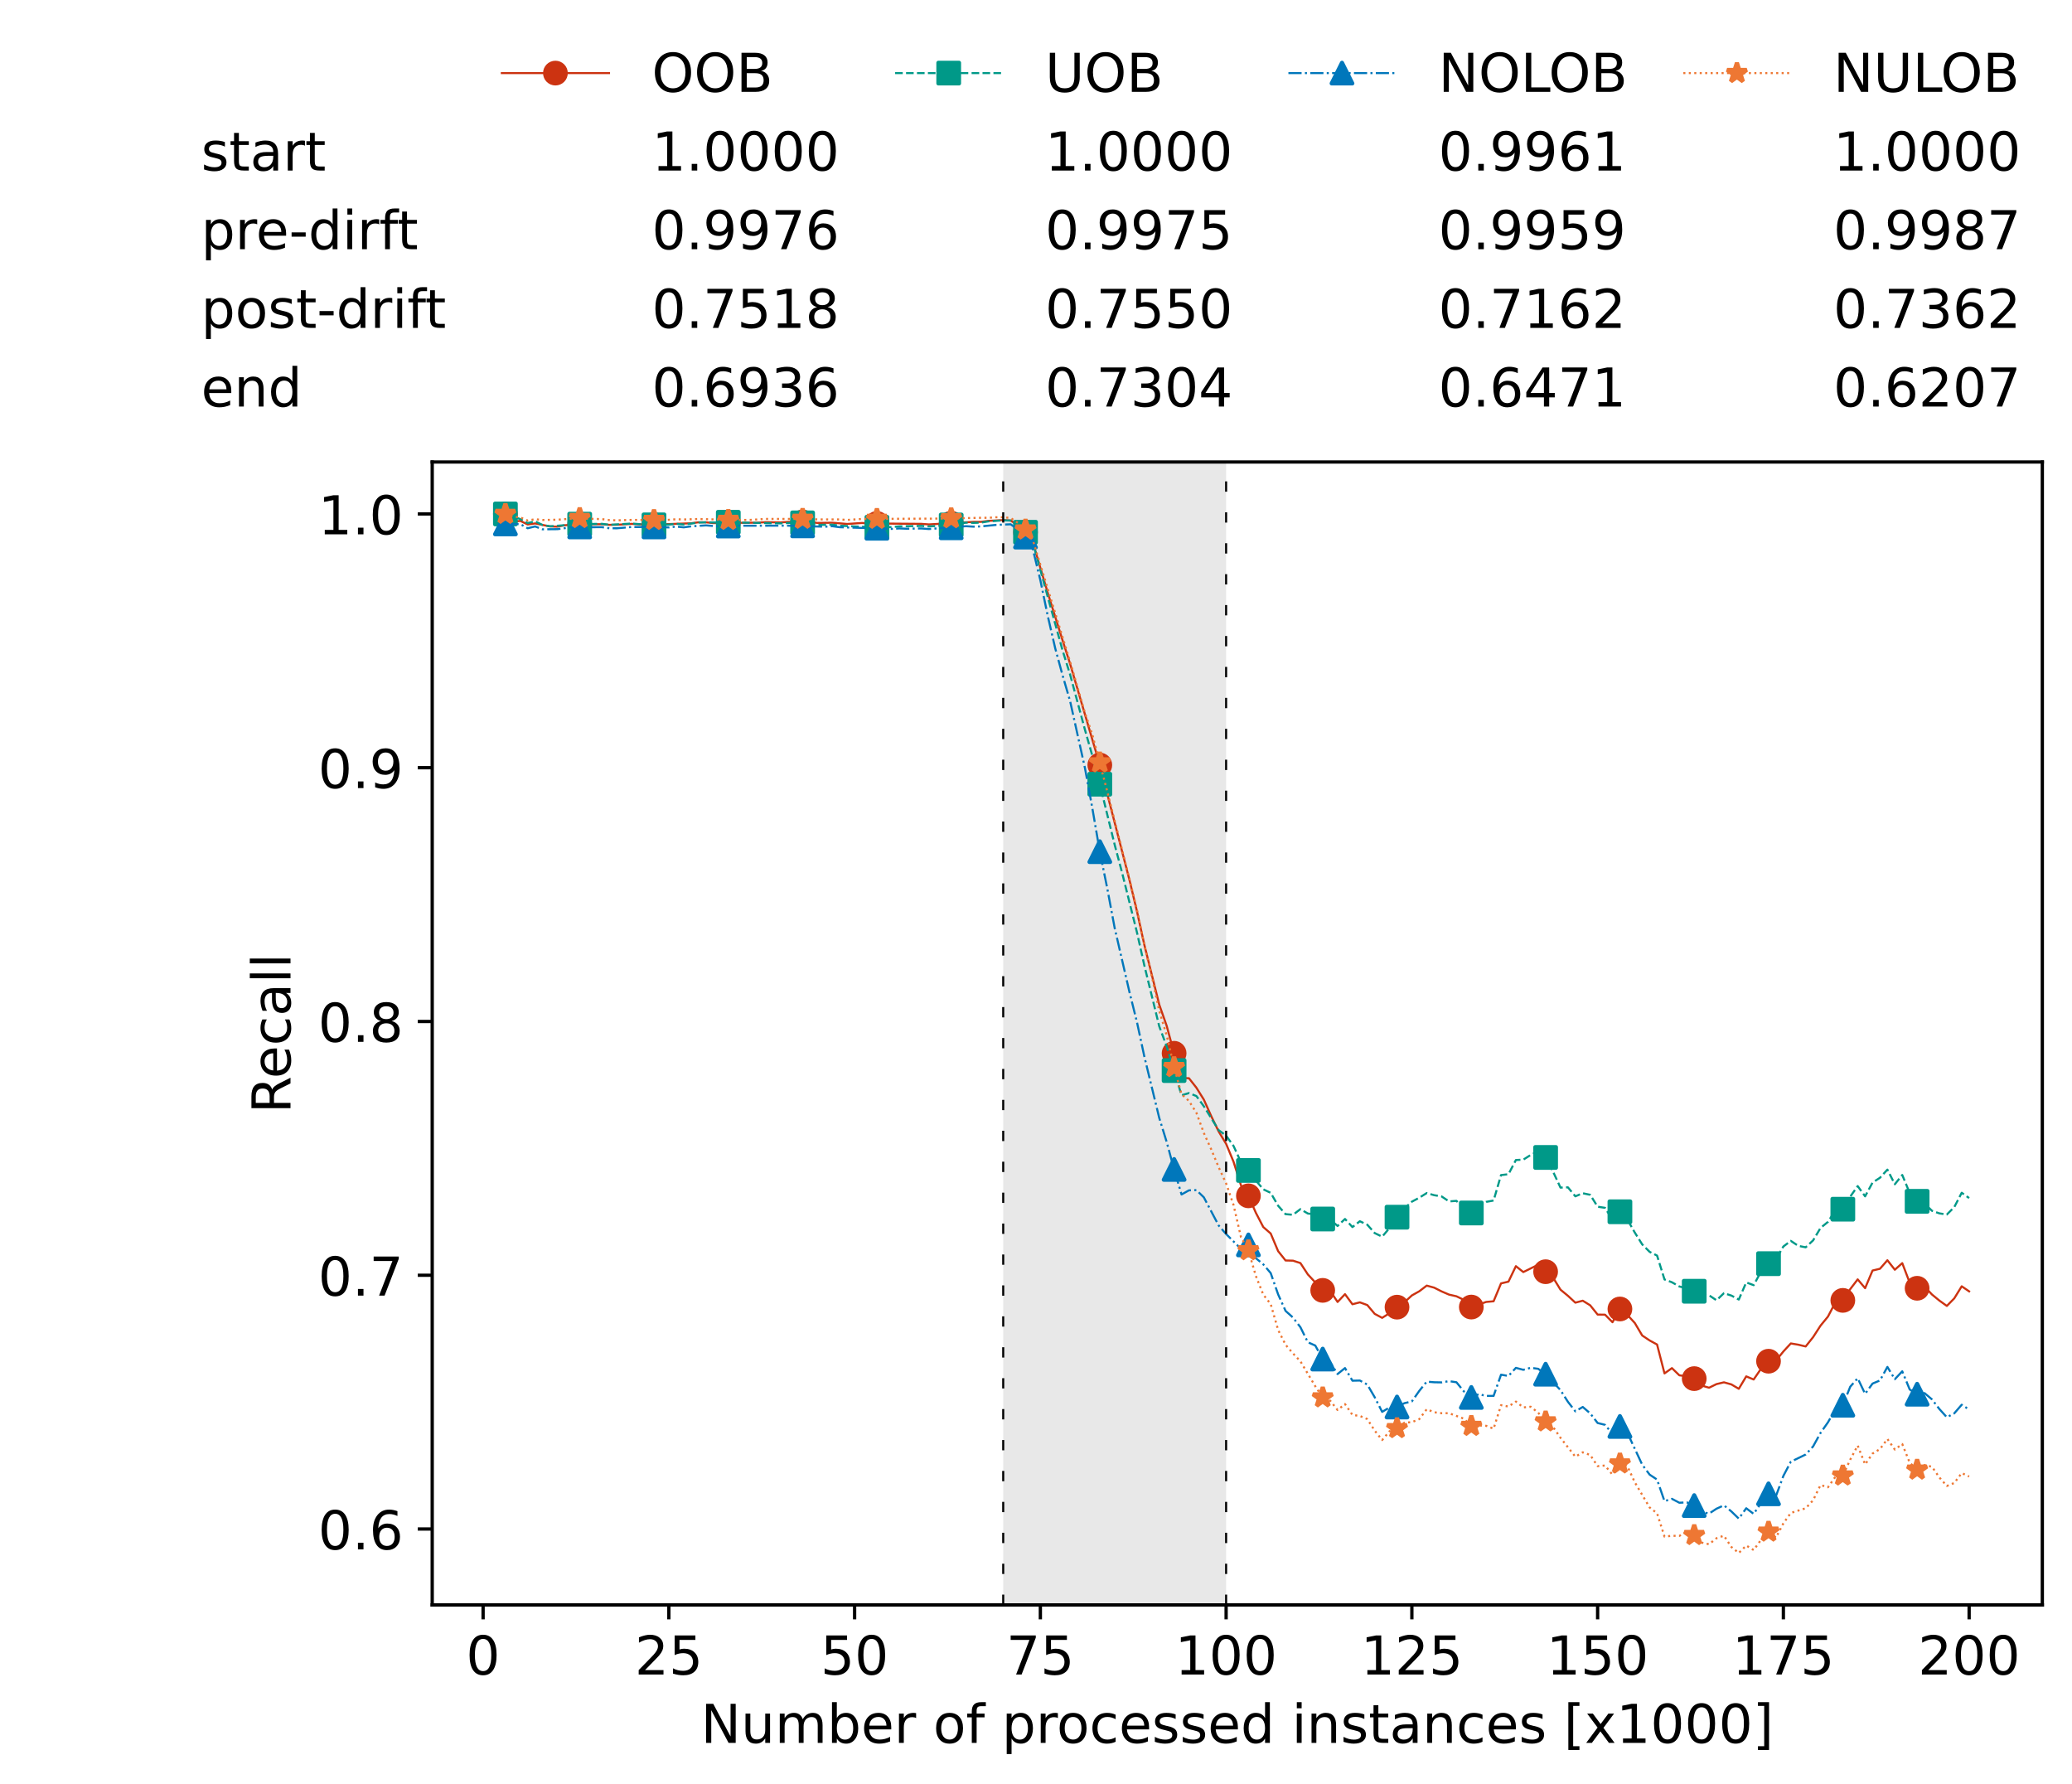 <?xml version="1.0" encoding="utf-8" standalone="no"?>
<!DOCTYPE svg PUBLIC "-//W3C//DTD SVG 1.1//EN"
  "http://www.w3.org/Graphics/SVG/1.1/DTD/svg11.dtd">
<!-- Created with matplotlib (https://matplotlib.org/) -->
<svg height="432.615pt" version="1.1" viewBox="0 0 502.65 432.615" width="502.65pt" xmlns="http://www.w3.org/2000/svg" xmlns:xlink="http://www.w3.org/1999/xlink">
 <defs>
  <style type="text/css">*{stroke-linecap:butt;stroke-linejoin:round;}</style>
 </defs>
 <g id="figure_1">
  <g id="patch_1">
   <path d="M 0 432.615 
L 502.65 432.615 
L 502.65 0 
L 0 0 
z
" style="fill:#ffffff;"/>
  </g>
  <g id="axes_1">
   <g id="patch_2">
    <path d="M 104.85 389.252 
L 495.45 389.252 
L 495.45 112.052 
L 104.85 112.052 
z
" style="fill:#ffffff;"/>
   </g>
   <g id="patch_3">
    <path clip-path="url(#pf8a841b88a)" d="M 297.446 389.252 
L 297.446 112.052 
L 243.372 112.052 
L 243.372 389.252 
z
" style="fill:#d3d3d3;opacity:0.5;"/>
   </g>
   <g id="matplotlib.axis_1">
    <g id="xtick_1">
     <g id="line2d_1">
      <defs>
       <path d="M 0 0 
L 0 3.5 
" id="m7a43133f95" style="stroke:#000000;stroke-width:0.8;"/>
      </defs>
      <g>
       <use style="stroke:#000000;stroke-width:0.8;" x="117.197" xlink:href="#m7a43133f95" y="389.252"/>
      </g>
     </g>
     <g id="text_1">
      <!-- 0 -->
      <g transform="translate(113.061 406.13)scale(0.13 -0.13)">
       <defs>
        <path d="M 31.781 66.406 
Q 24.172 66.406 20.328 58.906 
Q 16.5 51.422 16.5 36.375 
Q 16.5 21.391 20.328 13.891 
Q 24.172 6.391 31.781 6.391 
Q 39.453 6.391 43.281 13.891 
Q 47.125 21.391 47.125 36.375 
Q 47.125 51.422 43.281 58.906 
Q 39.453 66.406 31.781 66.406 
z
M 31.781 74.219 
Q 44.047 74.219 50.516 64.516 
Q 56.984 54.828 56.984 36.375 
Q 56.984 17.969 50.516 8.266 
Q 44.047 -1.422 31.781 -1.422 
Q 19.531 -1.422 13.062 8.266 
Q 6.594 17.969 6.594 36.375 
Q 6.594 54.828 13.062 64.516 
Q 19.531 74.219 31.781 74.219 
z
" id="DejaVuSans-48"/>
       </defs>
       <use xlink:href="#DejaVuSans-48"/>
      </g>
     </g>
    </g>
    <g id="xtick_2">
     <g id="line2d_2">
      <g>
       <use style="stroke:#000000;stroke-width:0.8;" x="162.259" xlink:href="#m7a43133f95" y="389.252"/>
      </g>
     </g>
     <g id="text_2">
      <!-- 25 -->
      <g transform="translate(153.988 406.13)scale(0.13 -0.13)">
       <defs>
        <path d="M 19.188 8.297 
L 53.609 8.297 
L 53.609 0 
L 7.328 0 
L 7.328 8.297 
Q 12.938 14.109 22.625 23.891 
Q 32.328 33.688 34.812 36.531 
Q 39.547 41.844 41.422 45.531 
Q 43.312 49.219 43.312 52.781 
Q 43.312 58.594 39.234 62.25 
Q 35.156 65.922 28.609 65.922 
Q 23.969 65.922 18.812 64.312 
Q 13.672 62.703 7.812 59.422 
L 7.812 69.391 
Q 13.766 71.781 18.938 73 
Q 24.125 74.219 28.422 74.219 
Q 39.75 74.219 46.484 68.547 
Q 53.219 62.891 53.219 53.422 
Q 53.219 48.922 51.531 44.891 
Q 49.859 40.875 45.406 35.406 
Q 44.188 33.984 37.641 27.219 
Q 31.109 20.453 19.188 8.297 
z
" id="DejaVuSans-50"/>
        <path d="M 10.797 72.906 
L 49.516 72.906 
L 49.516 64.594 
L 19.828 64.594 
L 19.828 46.734 
Q 21.969 47.469 24.109 47.828 
Q 26.266 48.188 28.422 48.188 
Q 40.625 48.188 47.75 41.5 
Q 54.891 34.812 54.891 23.391 
Q 54.891 11.625 47.562 5.094 
Q 40.234 -1.422 26.906 -1.422 
Q 22.312 -1.422 17.547 -0.641 
Q 12.797 0.141 7.719 1.703 
L 7.719 11.625 
Q 12.109 9.234 16.797 8.062 
Q 21.484 6.891 26.703 6.891 
Q 35.156 6.891 40.078 11.328 
Q 45.016 15.766 45.016 23.391 
Q 45.016 31 40.078 35.438 
Q 35.156 39.891 26.703 39.891 
Q 22.75 39.891 18.812 39.016 
Q 14.891 38.141 10.797 36.281 
z
" id="DejaVuSans-53"/>
       </defs>
       <use xlink:href="#DejaVuSans-50"/>
       <use x="63.623" xlink:href="#DejaVuSans-53"/>
      </g>
     </g>
    </g>
    <g id="xtick_3">
     <g id="line2d_3">
      <g>
       <use style="stroke:#000000;stroke-width:0.8;" x="207.322" xlink:href="#m7a43133f95" y="389.252"/>
      </g>
     </g>
     <g id="text_3">
      <!-- 50 -->
      <g transform="translate(199.05 406.13)scale(0.13 -0.13)">
       <use xlink:href="#DejaVuSans-53"/>
       <use x="63.623" xlink:href="#DejaVuSans-48"/>
      </g>
     </g>
    </g>
    <g id="xtick_4">
     <g id="line2d_4">
      <g>
       <use style="stroke:#000000;stroke-width:0.8;" x="252.384" xlink:href="#m7a43133f95" y="389.252"/>
      </g>
     </g>
     <g id="text_4">
      <!-- 75 -->
      <g transform="translate(244.113 406.13)scale(0.13 -0.13)">
       <defs>
        <path d="M 8.203 72.906 
L 55.078 72.906 
L 55.078 68.703 
L 28.609 0 
L 18.312 0 
L 43.219 64.594 
L 8.203 64.594 
z
" id="DejaVuSans-55"/>
       </defs>
       <use xlink:href="#DejaVuSans-55"/>
       <use x="63.623" xlink:href="#DejaVuSans-53"/>
      </g>
     </g>
    </g>
    <g id="xtick_5">
     <g id="line2d_5">
      <g>
       <use style="stroke:#000000;stroke-width:0.8;" x="297.446" xlink:href="#m7a43133f95" y="389.252"/>
      </g>
     </g>
     <g id="text_5">
      <!-- 100 -->
      <g transform="translate(285.039 406.13)scale(0.13 -0.13)">
       <defs>
        <path d="M 12.406 8.297 
L 28.516 8.297 
L 28.516 63.922 
L 10.984 60.406 
L 10.984 69.391 
L 28.422 72.906 
L 38.281 72.906 
L 38.281 8.297 
L 54.391 8.297 
L 54.391 0 
L 12.406 0 
z
" id="DejaVuSans-49"/>
       </defs>
       <use xlink:href="#DejaVuSans-49"/>
       <use x="63.623" xlink:href="#DejaVuSans-48"/>
       <use x="127.246" xlink:href="#DejaVuSans-48"/>
      </g>
     </g>
    </g>
    <g id="xtick_6">
     <g id="line2d_6">
      <g>
       <use style="stroke:#000000;stroke-width:0.8;" x="342.509" xlink:href="#m7a43133f95" y="389.252"/>
      </g>
     </g>
     <g id="text_6">
      <!-- 125 -->
      <g transform="translate(330.102 406.13)scale(0.13 -0.13)">
       <use xlink:href="#DejaVuSans-49"/>
       <use x="63.623" xlink:href="#DejaVuSans-50"/>
       <use x="127.246" xlink:href="#DejaVuSans-53"/>
      </g>
     </g>
    </g>
    <g id="xtick_7">
     <g id="line2d_7">
      <g>
       <use style="stroke:#000000;stroke-width:0.8;" x="387.571" xlink:href="#m7a43133f95" y="389.252"/>
      </g>
     </g>
     <g id="text_7">
      <!-- 150 -->
      <g transform="translate(375.164 406.13)scale(0.13 -0.13)">
       <use xlink:href="#DejaVuSans-49"/>
       <use x="63.623" xlink:href="#DejaVuSans-53"/>
       <use x="127.246" xlink:href="#DejaVuSans-48"/>
      </g>
     </g>
    </g>
    <g id="xtick_8">
     <g id="line2d_8">
      <g>
       <use style="stroke:#000000;stroke-width:0.8;" x="432.633" xlink:href="#m7a43133f95" y="389.252"/>
      </g>
     </g>
     <g id="text_8">
      <!-- 175 -->
      <g transform="translate(420.226 406.13)scale(0.13 -0.13)">
       <use xlink:href="#DejaVuSans-49"/>
       <use x="63.623" xlink:href="#DejaVuSans-55"/>
       <use x="127.246" xlink:href="#DejaVuSans-53"/>
      </g>
     </g>
    </g>
    <g id="xtick_9">
     <g id="line2d_9">
      <g>
       <use style="stroke:#000000;stroke-width:0.8;" x="477.695" xlink:href="#m7a43133f95" y="389.252"/>
      </g>
     </g>
     <g id="text_9">
      <!-- 200 -->
      <g transform="translate(465.289 406.13)scale(0.13 -0.13)">
       <use xlink:href="#DejaVuSans-50"/>
       <use x="63.623" xlink:href="#DejaVuSans-48"/>
       <use x="127.246" xlink:href="#DejaVuSans-48"/>
      </g>
     </g>
    </g>
    <g id="text_10">
     <!-- Number of processed instances [x1000] -->
     <g transform="translate(170.025 422.711)scale(0.13 -0.13)">
      <defs>
       <path d="M 9.812 72.906 
L 23.094 72.906 
L 55.422 11.922 
L 55.422 72.906 
L 64.984 72.906 
L 64.984 0 
L 51.703 0 
L 19.391 60.984 
L 19.391 0 
L 9.812 0 
z
" id="DejaVuSans-78"/>
       <path d="M 8.5 21.578 
L 8.5 54.688 
L 17.484 54.688 
L 17.484 21.922 
Q 17.484 14.156 20.5 10.266 
Q 23.531 6.391 29.594 6.391 
Q 36.859 6.391 41.078 11.031 
Q 45.312 15.672 45.312 23.688 
L 45.312 54.688 
L 54.297 54.688 
L 54.297 0 
L 45.312 0 
L 45.312 8.406 
Q 42.047 3.422 37.719 1 
Q 33.406 -1.422 27.688 -1.422 
Q 18.266 -1.422 13.375 4.438 
Q 8.5 10.297 8.5 21.578 
z
M 31.109 56 
z
" id="DejaVuSans-117"/>
       <path d="M 52 44.188 
Q 55.375 50.25 60.062 53.125 
Q 64.75 56 71.094 56 
Q 79.641 56 84.281 50.016 
Q 88.922 44.047 88.922 33.016 
L 88.922 0 
L 79.891 0 
L 79.891 32.719 
Q 79.891 40.578 77.094 44.375 
Q 74.312 48.188 68.609 48.188 
Q 61.625 48.188 57.562 43.547 
Q 53.516 38.922 53.516 30.906 
L 53.516 0 
L 44.484 0 
L 44.484 32.719 
Q 44.484 40.625 41.703 44.406 
Q 38.922 48.188 33.109 48.188 
Q 26.219 48.188 22.156 43.531 
Q 18.109 38.875 18.109 30.906 
L 18.109 0 
L 9.078 0 
L 9.078 54.688 
L 18.109 54.688 
L 18.109 46.188 
Q 21.188 51.219 25.484 53.609 
Q 29.781 56 35.688 56 
Q 41.656 56 45.828 52.969 
Q 50 49.953 52 44.188 
z
" id="DejaVuSans-109"/>
       <path d="M 48.688 27.297 
Q 48.688 37.203 44.609 42.844 
Q 40.531 48.484 33.406 48.484 
Q 26.266 48.484 22.188 42.844 
Q 18.109 37.203 18.109 27.297 
Q 18.109 17.391 22.188 11.75 
Q 26.266 6.109 33.406 6.109 
Q 40.531 6.109 44.609 11.75 
Q 48.688 17.391 48.688 27.297 
z
M 18.109 46.391 
Q 20.953 51.266 25.266 53.625 
Q 29.594 56 35.594 56 
Q 45.562 56 51.781 48.094 
Q 58.016 40.188 58.016 27.297 
Q 58.016 14.406 51.781 6.484 
Q 45.562 -1.422 35.594 -1.422 
Q 29.594 -1.422 25.266 0.953 
Q 20.953 3.328 18.109 8.203 
L 18.109 0 
L 9.078 0 
L 9.078 75.984 
L 18.109 75.984 
z
" id="DejaVuSans-98"/>
       <path d="M 56.203 29.594 
L 56.203 25.203 
L 14.891 25.203 
Q 15.484 15.922 20.484 11.062 
Q 25.484 6.203 34.422 6.203 
Q 39.594 6.203 44.453 7.469 
Q 49.312 8.734 54.109 11.281 
L 54.109 2.781 
Q 49.266 0.734 44.188 -0.344 
Q 39.109 -1.422 33.891 -1.422 
Q 20.797 -1.422 13.156 6.188 
Q 5.516 13.812 5.516 26.812 
Q 5.516 40.234 12.766 48.109 
Q 20.016 56 32.328 56 
Q 43.359 56 49.781 48.891 
Q 56.203 41.797 56.203 29.594 
z
M 47.219 32.234 
Q 47.125 39.594 43.094 43.984 
Q 39.062 48.391 32.422 48.391 
Q 24.906 48.391 20.391 44.141 
Q 15.875 39.891 15.188 32.172 
z
" id="DejaVuSans-101"/>
       <path d="M 41.109 46.297 
Q 39.594 47.172 37.812 47.578 
Q 36.031 48 33.891 48 
Q 26.266 48 22.188 43.047 
Q 18.109 38.094 18.109 28.812 
L 18.109 0 
L 9.078 0 
L 9.078 54.688 
L 18.109 54.688 
L 18.109 46.188 
Q 20.953 51.172 25.484 53.578 
Q 30.031 56 36.531 56 
Q 37.453 56 38.578 55.875 
Q 39.703 55.766 41.062 55.516 
z
" id="DejaVuSans-114"/>
       <path id="DejaVuSans-32"/>
       <path d="M 30.609 48.391 
Q 23.391 48.391 19.188 42.75 
Q 14.984 37.109 14.984 27.297 
Q 14.984 17.484 19.156 11.844 
Q 23.344 6.203 30.609 6.203 
Q 37.797 6.203 41.984 11.859 
Q 46.188 17.531 46.188 27.297 
Q 46.188 37.016 41.984 42.703 
Q 37.797 48.391 30.609 48.391 
z
M 30.609 56 
Q 42.328 56 49.016 48.375 
Q 55.719 40.766 55.719 27.297 
Q 55.719 13.875 49.016 6.219 
Q 42.328 -1.422 30.609 -1.422 
Q 18.844 -1.422 12.172 6.219 
Q 5.516 13.875 5.516 27.297 
Q 5.516 40.766 12.172 48.375 
Q 18.844 56 30.609 56 
z
" id="DejaVuSans-111"/>
       <path d="M 37.109 75.984 
L 37.109 68.5 
L 28.516 68.5 
Q 23.688 68.5 21.797 66.547 
Q 19.922 64.594 19.922 59.516 
L 19.922 54.688 
L 34.719 54.688 
L 34.719 47.703 
L 19.922 47.703 
L 19.922 0 
L 10.891 0 
L 10.891 47.703 
L 2.297 47.703 
L 2.297 54.688 
L 10.891 54.688 
L 10.891 58.5 
Q 10.891 67.625 15.141 71.797 
Q 19.391 75.984 28.609 75.984 
z
" id="DejaVuSans-102"/>
       <path d="M 18.109 8.203 
L 18.109 -20.797 
L 9.078 -20.797 
L 9.078 54.688 
L 18.109 54.688 
L 18.109 46.391 
Q 20.953 51.266 25.266 53.625 
Q 29.594 56 35.594 56 
Q 45.562 56 51.781 48.094 
Q 58.016 40.188 58.016 27.297 
Q 58.016 14.406 51.781 6.484 
Q 45.562 -1.422 35.594 -1.422 
Q 29.594 -1.422 25.266 0.953 
Q 20.953 3.328 18.109 8.203 
z
M 48.688 27.297 
Q 48.688 37.203 44.609 42.844 
Q 40.531 48.484 33.406 48.484 
Q 26.266 48.484 22.188 42.844 
Q 18.109 37.203 18.109 27.297 
Q 18.109 17.391 22.188 11.75 
Q 26.266 6.109 33.406 6.109 
Q 40.531 6.109 44.609 11.75 
Q 48.688 17.391 48.688 27.297 
z
" id="DejaVuSans-112"/>
       <path d="M 48.781 52.594 
L 48.781 44.188 
Q 44.969 46.297 41.141 47.344 
Q 37.312 48.391 33.406 48.391 
Q 24.656 48.391 19.812 42.844 
Q 14.984 37.312 14.984 27.297 
Q 14.984 17.281 19.812 11.734 
Q 24.656 6.203 33.406 6.203 
Q 37.312 6.203 41.141 7.25 
Q 44.969 8.297 48.781 10.406 
L 48.781 2.094 
Q 45.016 0.344 40.984 -0.531 
Q 36.969 -1.422 32.422 -1.422 
Q 20.062 -1.422 12.781 6.344 
Q 5.516 14.109 5.516 27.297 
Q 5.516 40.672 12.859 48.328 
Q 20.219 56 33.016 56 
Q 37.156 56 41.109 55.141 
Q 45.062 54.297 48.781 52.594 
z
" id="DejaVuSans-99"/>
       <path d="M 44.281 53.078 
L 44.281 44.578 
Q 40.484 46.531 36.375 47.5 
Q 32.281 48.484 27.875 48.484 
Q 21.188 48.484 17.844 46.438 
Q 14.5 44.391 14.5 40.281 
Q 14.5 37.156 16.891 35.375 
Q 19.281 33.594 26.516 31.984 
L 29.594 31.297 
Q 39.156 29.25 43.188 25.516 
Q 47.219 21.781 47.219 15.094 
Q 47.219 7.469 41.188 3.016 
Q 35.156 -1.422 24.609 -1.422 
Q 20.219 -1.422 15.453 -0.562 
Q 10.688 0.297 5.422 2 
L 5.422 11.281 
Q 10.406 8.688 15.234 7.391 
Q 20.062 6.109 24.812 6.109 
Q 31.156 6.109 34.562 8.281 
Q 37.984 10.453 37.984 14.406 
Q 37.984 18.062 35.516 20.016 
Q 33.062 21.969 24.703 23.781 
L 21.578 24.516 
Q 13.234 26.266 9.516 29.906 
Q 5.812 33.547 5.812 39.891 
Q 5.812 47.609 11.281 51.797 
Q 16.75 56 26.812 56 
Q 31.781 56 36.172 55.266 
Q 40.578 54.547 44.281 53.078 
z
" id="DejaVuSans-115"/>
       <path d="M 45.406 46.391 
L 45.406 75.984 
L 54.391 75.984 
L 54.391 0 
L 45.406 0 
L 45.406 8.203 
Q 42.578 3.328 38.25 0.953 
Q 33.938 -1.422 27.875 -1.422 
Q 17.969 -1.422 11.734 6.484 
Q 5.516 14.406 5.516 27.297 
Q 5.516 40.188 11.734 48.094 
Q 17.969 56 27.875 56 
Q 33.938 56 38.25 53.625 
Q 42.578 51.266 45.406 46.391 
z
M 14.797 27.297 
Q 14.797 17.391 18.875 11.75 
Q 22.953 6.109 30.078 6.109 
Q 37.203 6.109 41.297 11.75 
Q 45.406 17.391 45.406 27.297 
Q 45.406 37.203 41.297 42.844 
Q 37.203 48.484 30.078 48.484 
Q 22.953 48.484 18.875 42.844 
Q 14.797 37.203 14.797 27.297 
z
" id="DejaVuSans-100"/>
       <path d="M 9.422 54.688 
L 18.406 54.688 
L 18.406 0 
L 9.422 0 
z
M 9.422 75.984 
L 18.406 75.984 
L 18.406 64.594 
L 9.422 64.594 
z
" id="DejaVuSans-105"/>
       <path d="M 54.891 33.016 
L 54.891 0 
L 45.906 0 
L 45.906 32.719 
Q 45.906 40.484 42.875 44.328 
Q 39.844 48.188 33.797 48.188 
Q 26.516 48.188 22.312 43.547 
Q 18.109 38.922 18.109 30.906 
L 18.109 0 
L 9.078 0 
L 9.078 54.688 
L 18.109 54.688 
L 18.109 46.188 
Q 21.344 51.125 25.703 53.562 
Q 30.078 56 35.797 56 
Q 45.219 56 50.047 50.172 
Q 54.891 44.344 54.891 33.016 
z
" id="DejaVuSans-110"/>
       <path d="M 18.312 70.219 
L 18.312 54.688 
L 36.812 54.688 
L 36.812 47.703 
L 18.312 47.703 
L 18.312 18.016 
Q 18.312 11.328 20.141 9.422 
Q 21.969 7.516 27.594 7.516 
L 36.812 7.516 
L 36.812 0 
L 27.594 0 
Q 17.188 0 13.234 3.875 
Q 9.281 7.766 9.281 18.016 
L 9.281 47.703 
L 2.688 47.703 
L 2.688 54.688 
L 9.281 54.688 
L 9.281 70.219 
z
" id="DejaVuSans-116"/>
       <path d="M 34.281 27.484 
Q 23.391 27.484 19.188 25 
Q 14.984 22.516 14.984 16.5 
Q 14.984 11.719 18.141 8.906 
Q 21.297 6.109 26.703 6.109 
Q 34.188 6.109 38.703 11.406 
Q 43.219 16.703 43.219 25.484 
L 43.219 27.484 
z
M 52.203 31.203 
L 52.203 0 
L 43.219 0 
L 43.219 8.297 
Q 40.141 3.328 35.547 0.953 
Q 30.953 -1.422 24.312 -1.422 
Q 15.922 -1.422 10.953 3.297 
Q 6 8.016 6 15.922 
Q 6 25.141 12.172 29.828 
Q 18.359 34.516 30.609 34.516 
L 43.219 34.516 
L 43.219 35.406 
Q 43.219 41.609 39.141 45 
Q 35.062 48.391 27.688 48.391 
Q 23 48.391 18.547 47.266 
Q 14.109 46.141 10.016 43.891 
L 10.016 52.203 
Q 14.938 54.109 19.578 55.047 
Q 24.219 56 28.609 56 
Q 40.484 56 46.344 49.844 
Q 52.203 43.703 52.203 31.203 
z
" id="DejaVuSans-97"/>
       <path d="M 8.594 75.984 
L 29.297 75.984 
L 29.297 69 
L 17.578 69 
L 17.578 -6.203 
L 29.297 -6.203 
L 29.297 -13.188 
L 8.594 -13.188 
z
" id="DejaVuSans-91"/>
       <path d="M 54.891 54.688 
L 35.109 28.078 
L 55.906 0 
L 45.312 0 
L 29.391 21.484 
L 13.484 0 
L 2.875 0 
L 24.125 28.609 
L 4.688 54.688 
L 15.281 54.688 
L 29.781 35.203 
L 44.281 54.688 
z
" id="DejaVuSans-120"/>
       <path d="M 30.422 75.984 
L 30.422 -13.188 
L 9.719 -13.188 
L 9.719 -6.203 
L 21.391 -6.203 
L 21.391 69 
L 9.719 69 
L 9.719 75.984 
z
" id="DejaVuSans-93"/>
      </defs>
      <use xlink:href="#DejaVuSans-78"/>
      <use x="74.805" xlink:href="#DejaVuSans-117"/>
      <use x="138.184" xlink:href="#DejaVuSans-109"/>
      <use x="235.596" xlink:href="#DejaVuSans-98"/>
      <use x="299.072" xlink:href="#DejaVuSans-101"/>
      <use x="360.596" xlink:href="#DejaVuSans-114"/>
      <use x="401.709" xlink:href="#DejaVuSans-32"/>
      <use x="433.496" xlink:href="#DejaVuSans-111"/>
      <use x="494.678" xlink:href="#DejaVuSans-102"/>
      <use x="529.883" xlink:href="#DejaVuSans-32"/>
      <use x="561.67" xlink:href="#DejaVuSans-112"/>
      <use x="625.146" xlink:href="#DejaVuSans-114"/>
      <use x="664.01" xlink:href="#DejaVuSans-111"/>
      <use x="725.191" xlink:href="#DejaVuSans-99"/>
      <use x="780.172" xlink:href="#DejaVuSans-101"/>
      <use x="841.695" xlink:href="#DejaVuSans-115"/>
      <use x="893.795" xlink:href="#DejaVuSans-115"/>
      <use x="945.895" xlink:href="#DejaVuSans-101"/>
      <use x="1007.418" xlink:href="#DejaVuSans-100"/>
      <use x="1070.895" xlink:href="#DejaVuSans-32"/>
      <use x="1102.682" xlink:href="#DejaVuSans-105"/>
      <use x="1130.465" xlink:href="#DejaVuSans-110"/>
      <use x="1193.844" xlink:href="#DejaVuSans-115"/>
      <use x="1245.943" xlink:href="#DejaVuSans-116"/>
      <use x="1285.152" xlink:href="#DejaVuSans-97"/>
      <use x="1346.432" xlink:href="#DejaVuSans-110"/>
      <use x="1409.811" xlink:href="#DejaVuSans-99"/>
      <use x="1464.791" xlink:href="#DejaVuSans-101"/>
      <use x="1526.314" xlink:href="#DejaVuSans-115"/>
      <use x="1578.414" xlink:href="#DejaVuSans-32"/>
      <use x="1610.201" xlink:href="#DejaVuSans-91"/>
      <use x="1649.215" xlink:href="#DejaVuSans-120"/>
      <use x="1708.395" xlink:href="#DejaVuSans-49"/>
      <use x="1772.018" xlink:href="#DejaVuSans-48"/>
      <use x="1835.641" xlink:href="#DejaVuSans-48"/>
      <use x="1899.264" xlink:href="#DejaVuSans-48"/>
      <use x="1962.887" xlink:href="#DejaVuSans-93"/>
     </g>
    </g>
   </g>
   <g id="matplotlib.axis_2">
    <g id="ytick_1">
     <g id="line2d_10">
      <defs>
       <path d="M 0 0 
L -3.5 0 
" id="ma882e6c086" style="stroke:#000000;stroke-width:0.8;"/>
      </defs>
      <g>
       <use style="stroke:#000000;stroke-width:0.8;" x="104.85" xlink:href="#ma882e6c086" y="370.838"/>
      </g>
     </g>
     <g id="text_11">
      <!-- 0.6 -->
      <g transform="translate(77.176 375.777)scale(0.13 -0.13)">
       <defs>
        <path d="M 10.688 12.406 
L 21 12.406 
L 21 0 
L 10.688 0 
z
" id="DejaVuSans-46"/>
        <path d="M 33.016 40.375 
Q 26.375 40.375 22.484 35.828 
Q 18.609 31.297 18.609 23.391 
Q 18.609 15.531 22.484 10.953 
Q 26.375 6.391 33.016 6.391 
Q 39.656 6.391 43.531 10.953 
Q 47.406 15.531 47.406 23.391 
Q 47.406 31.297 43.531 35.828 
Q 39.656 40.375 33.016 40.375 
z
M 52.594 71.297 
L 52.594 62.312 
Q 48.875 64.062 45.094 64.984 
Q 41.312 65.922 37.594 65.922 
Q 27.828 65.922 22.672 59.328 
Q 17.531 52.734 16.797 39.406 
Q 19.672 43.656 24.016 45.922 
Q 28.375 48.188 33.594 48.188 
Q 44.578 48.188 50.953 41.516 
Q 57.328 34.859 57.328 23.391 
Q 57.328 12.156 50.688 5.359 
Q 44.047 -1.422 33.016 -1.422 
Q 20.359 -1.422 13.672 8.266 
Q 6.984 17.969 6.984 36.375 
Q 6.984 53.656 15.188 63.938 
Q 23.391 74.219 37.203 74.219 
Q 40.922 74.219 44.703 73.484 
Q 48.484 72.75 52.594 71.297 
z
" id="DejaVuSans-54"/>
       </defs>
       <use xlink:href="#DejaVuSans-48"/>
       <use x="63.623" xlink:href="#DejaVuSans-46"/>
       <use x="95.41" xlink:href="#DejaVuSans-54"/>
      </g>
     </g>
    </g>
    <g id="ytick_2">
     <g id="line2d_11">
      <g>
       <use style="stroke:#000000;stroke-width:0.8;" x="104.85" xlink:href="#ma882e6c086" y="309.292"/>
      </g>
     </g>
     <g id="text_12">
      <!-- 0.7 -->
      <g transform="translate(77.176 314.231)scale(0.13 -0.13)">
       <use xlink:href="#DejaVuSans-48"/>
       <use x="63.623" xlink:href="#DejaVuSans-46"/>
       <use x="95.41" xlink:href="#DejaVuSans-55"/>
      </g>
     </g>
    </g>
    <g id="ytick_3">
     <g id="line2d_12">
      <g>
       <use style="stroke:#000000;stroke-width:0.8;" x="104.85" xlink:href="#ma882e6c086" y="247.745"/>
      </g>
     </g>
     <g id="text_13">
      <!-- 0.8 -->
      <g transform="translate(77.176 252.684)scale(0.13 -0.13)">
       <defs>
        <path d="M 31.781 34.625 
Q 24.75 34.625 20.719 30.859 
Q 16.703 27.094 16.703 20.516 
Q 16.703 13.922 20.719 10.156 
Q 24.75 6.391 31.781 6.391 
Q 38.812 6.391 42.859 10.172 
Q 46.922 13.969 46.922 20.516 
Q 46.922 27.094 42.891 30.859 
Q 38.875 34.625 31.781 34.625 
z
M 21.922 38.812 
Q 15.578 40.375 12.031 44.719 
Q 8.5 49.078 8.5 55.328 
Q 8.5 64.062 14.719 69.141 
Q 20.953 74.219 31.781 74.219 
Q 42.672 74.219 48.875 69.141 
Q 55.078 64.062 55.078 55.328 
Q 55.078 49.078 51.531 44.719 
Q 48 40.375 41.703 38.812 
Q 48.828 37.156 52.797 32.312 
Q 56.781 27.484 56.781 20.516 
Q 56.781 9.906 50.312 4.234 
Q 43.844 -1.422 31.781 -1.422 
Q 19.734 -1.422 13.25 4.234 
Q 6.781 9.906 6.781 20.516 
Q 6.781 27.484 10.781 32.312 
Q 14.797 37.156 21.922 38.812 
z
M 18.312 54.391 
Q 18.312 48.734 21.844 45.562 
Q 25.391 42.391 31.781 42.391 
Q 38.141 42.391 41.719 45.562 
Q 45.312 48.734 45.312 54.391 
Q 45.312 60.062 41.719 63.234 
Q 38.141 66.406 31.781 66.406 
Q 25.391 66.406 21.844 63.234 
Q 18.312 60.062 18.312 54.391 
z
" id="DejaVuSans-56"/>
       </defs>
       <use xlink:href="#DejaVuSans-48"/>
       <use x="63.623" xlink:href="#DejaVuSans-46"/>
       <use x="95.41" xlink:href="#DejaVuSans-56"/>
      </g>
     </g>
    </g>
    <g id="ytick_4">
     <g id="line2d_13">
      <g>
       <use style="stroke:#000000;stroke-width:0.8;" x="104.85" xlink:href="#ma882e6c086" y="186.198"/>
      </g>
     </g>
     <g id="text_14">
      <!-- 0.9 -->
      <g transform="translate(77.176 191.137)scale(0.13 -0.13)">
       <defs>
        <path d="M 10.984 1.516 
L 10.984 10.5 
Q 14.703 8.734 18.5 7.812 
Q 22.312 6.891 25.984 6.891 
Q 35.75 6.891 40.891 13.453 
Q 46.047 20.016 46.781 33.406 
Q 43.953 29.203 39.594 26.953 
Q 35.25 24.703 29.984 24.703 
Q 19.047 24.703 12.672 31.312 
Q 6.297 37.938 6.297 49.422 
Q 6.297 60.641 12.938 67.422 
Q 19.578 74.219 30.609 74.219 
Q 43.266 74.219 49.922 64.516 
Q 56.594 54.828 56.594 36.375 
Q 56.594 19.141 48.406 8.859 
Q 40.234 -1.422 26.422 -1.422 
Q 22.703 -1.422 18.891 -0.688 
Q 15.094 0.047 10.984 1.516 
z
M 30.609 32.422 
Q 37.25 32.422 41.125 36.953 
Q 45.016 41.5 45.016 49.422 
Q 45.016 57.281 41.125 61.844 
Q 37.25 66.406 30.609 66.406 
Q 23.969 66.406 20.094 61.844 
Q 16.219 57.281 16.219 49.422 
Q 16.219 41.5 20.094 36.953 
Q 23.969 32.422 30.609 32.422 
z
" id="DejaVuSans-57"/>
       </defs>
       <use xlink:href="#DejaVuSans-48"/>
       <use x="63.623" xlink:href="#DejaVuSans-46"/>
       <use x="95.41" xlink:href="#DejaVuSans-57"/>
      </g>
     </g>
    </g>
    <g id="ytick_5">
     <g id="line2d_14">
      <g>
       <use style="stroke:#000000;stroke-width:0.8;" x="104.85" xlink:href="#ma882e6c086" y="124.652"/>
      </g>
     </g>
     <g id="text_15">
      <!-- 1.0 -->
      <g transform="translate(77.176 129.591)scale(0.13 -0.13)">
       <use xlink:href="#DejaVuSans-49"/>
       <use x="63.623" xlink:href="#DejaVuSans-46"/>
       <use x="95.41" xlink:href="#DejaVuSans-48"/>
      </g>
     </g>
    </g>
    <g id="text_16">
     <!-- Recall -->
     <g transform="translate(70.472 270.044)rotate(-90)scale(0.13 -0.13)">
      <defs>
       <path d="M 44.391 34.188 
Q 47.562 33.109 50.562 29.594 
Q 53.562 26.078 56.594 19.922 
L 66.609 0 
L 56 0 
L 46.688 18.703 
Q 43.062 26.031 39.672 28.422 
Q 36.281 30.812 30.422 30.812 
L 19.672 30.812 
L 19.672 0 
L 9.812 0 
L 9.812 72.906 
L 32.078 72.906 
Q 44.578 72.906 50.734 67.672 
Q 56.891 62.453 56.891 51.906 
Q 56.891 45.016 53.688 40.469 
Q 50.484 35.938 44.391 34.188 
z
M 19.672 64.797 
L 19.672 38.922 
L 32.078 38.922 
Q 39.203 38.922 42.844 42.219 
Q 46.484 45.516 46.484 51.906 
Q 46.484 58.297 42.844 61.547 
Q 39.203 64.797 32.078 64.797 
z
" id="DejaVuSans-82"/>
       <path d="M 9.422 75.984 
L 18.406 75.984 
L 18.406 0 
L 9.422 0 
z
" id="DejaVuSans-108"/>
      </defs>
      <use xlink:href="#DejaVuSans-82"/>
      <use x="64.982" xlink:href="#DejaVuSans-101"/>
      <use x="126.506" xlink:href="#DejaVuSans-99"/>
      <use x="181.486" xlink:href="#DejaVuSans-97"/>
      <use x="242.766" xlink:href="#DejaVuSans-108"/>
      <use x="270.549" xlink:href="#DejaVuSans-108"/>
     </g>
    </g>
   </g>
   <g id="line2d_15"/>
   <g id="line2d_16"/>
   <g id="line2d_17"/>
   <g id="line2d_18"/>
   <g id="line2d_19"/>
   <g id="line2d_20">
    <path clip-path="url(#pf8a841b88a)" d="M 122.605 124.652 
L 124.407 126.555 
L 126.21 126.326 
L 128.012 127.203 
L 129.815 126.949 
L 133.419 127.676 
L 135.222 127.734 
L 137.024 127.392 
L 140.629 127.128 
L 146.037 127.143 
L 147.839 127.297 
L 149.642 127.281 
L 153.247 127.058 
L 155.049 127.181 
L 156.852 127.115 
L 158.654 127.241 
L 167.667 126.915 
L 169.469 126.67 
L 171.272 126.68 
L 173.074 126.862 
L 183.889 126.76 
L 185.692 126.64 
L 189.297 126.703 
L 191.099 126.584 
L 196.507 126.582 
L 198.309 126.833 
L 201.914 126.775 
L 205.519 127.081 
L 209.124 126.842 
L 210.927 126.956 
L 223.544 127.057 
L 225.347 127.19 
L 236.162 126.568 
L 237.964 126.569 
L 239.767 126.329 
L 243.372 126.141 
L 245.174 126.249 
L 246.976 127.402 
L 248.779 129.085 
L 250.581 131.639 
L 254.186 143.822 
L 257.791 155.369 
L 259.594 160.992 
L 266.804 185.544 
L 274.014 213.483 
L 275.816 221.02 
L 277.619 229.204 
L 281.224 243.655 
L 283.026 248.799 
L 284.829 255.456 
L 286.631 261.454 
L 288.434 261.512 
L 290.236 263.806 
L 292.039 266.691 
L 293.841 270.714 
L 295.644 274.437 
L 297.446 277.423 
L 299.249 281.766 
L 301.051 287.482 
L 302.854 290.031 
L 304.656 294.131 
L 306.459 297.601 
L 308.261 299.168 
L 310.064 303.45 
L 311.866 305.709 
L 313.669 305.755 
L 315.471 306.338 
L 317.274 309.092 
L 320.879 312.958 
L 322.681 313.053 
L 324.484 315.77 
L 326.286 313.88 
L 328.089 316.323 
L 329.891 315.864 
L 331.694 316.52 
L 333.496 318.657 
L 335.299 319.625 
L 337.101 318.485 
L 338.904 317.029 
L 340.706 315.845 
L 342.509 314.186 
L 344.311 313.176 
L 346.114 311.804 
L 347.916 312.299 
L 349.719 313.209 
L 351.521 313.985 
L 353.324 314.396 
L 355.126 315.262 
L 356.928 317.006 
L 360.533 315.765 
L 362.336 315.602 
L 364.138 311.268 
L 365.941 310.841 
L 367.743 307.088 
L 369.546 308.522 
L 373.151 306.734 
L 374.953 308.434 
L 376.756 309.847 
L 378.558 312.787 
L 380.361 314.272 
L 382.163 315.939 
L 383.966 315.467 
L 385.768 316.584 
L 387.571 318.829 
L 389.373 318.857 
L 391.176 320.684 
L 392.978 317.475 
L 394.781 318.906 
L 396.583 320.863 
L 398.386 323.901 
L 400.188 325.108 
L 401.991 326.093 
L 403.793 333.096 
L 405.596 331.817 
L 407.398 333.562 
L 409.201 333.792 
L 411.003 334.364 
L 412.806 336.04 
L 414.608 336.57 
L 416.411 335.69 
L 418.213 335.262 
L 420.016 335.767 
L 421.818 336.831 
L 423.621 333.819 
L 425.423 334.575 
L 427.226 331.951 
L 429.028 330.139 
L 430.831 329.996 
L 432.633 327.78 
L 434.436 325.831 
L 436.238 326.132 
L 438.041 326.564 
L 439.843 324.303 
L 441.646 321.514 
L 443.448 319.316 
L 445.251 315.87 
L 447.053 315.386 
L 448.856 312.648 
L 450.658 310.29 
L 452.461 312.428 
L 454.263 308.147 
L 456.066 307.717 
L 457.868 305.654 
L 459.671 307.955 
L 461.473 306.353 
L 463.276 311.09 
L 465.078 312.451 
L 466.881 312.04 
L 468.683 313.962 
L 470.485 315.441 
L 472.288 316.734 
L 474.09 314.897 
L 475.893 311.972 
L 477.695 313.202 
L 477.695 313.202 
" style="fill:none;stroke:#cc3311;stroke-linecap:square;stroke-width:0.5;"/>
    <defs>
     <path d="M 0 2.5 
C 0.663 2.5 1.299 2.237 1.768 1.768 
C 2.237 1.299 2.5 0.663 2.5 0 
C 2.5 -0.663 2.237 -1.299 1.768 -1.768 
C 1.299 -2.237 0.663 -2.5 0 -2.5 
C -0.663 -2.5 -1.299 -2.237 -1.768 -1.768 
C -2.237 -1.299 -2.5 -0.663 -2.5 0 
C -2.5 0.663 -2.237 1.299 -1.768 1.768 
C -1.299 2.237 -0.663 2.5 0 2.5 
z
" id="m03a1000fcb" style="stroke:#cc3311;"/>
    </defs>
    <g clip-path="url(#pf8a841b88a)">
     <use style="fill:#cc3311;stroke:#cc3311;" x="122.605" xlink:href="#m03a1000fcb" y="124.652"/>
     <use style="fill:#cc3311;stroke:#cc3311;" x="140.629" xlink:href="#m03a1000fcb" y="127.128"/>
     <use style="fill:#cc3311;stroke:#cc3311;" x="158.654" xlink:href="#m03a1000fcb" y="127.241"/>
     <use style="fill:#cc3311;stroke:#cc3311;" x="176.679" xlink:href="#m03a1000fcb" y="126.792"/>
     <use style="fill:#cc3311;stroke:#cc3311;" x="194.704" xlink:href="#m03a1000fcb" y="126.58"/>
     <use style="fill:#cc3311;stroke:#cc3311;" x="212.729" xlink:href="#m03a1000fcb" y="126.956"/>
     <use style="fill:#cc3311;stroke:#cc3311;" x="230.754" xlink:href="#m03a1000fcb" y="126.89"/>
     <use style="fill:#cc3311;stroke:#cc3311;" x="248.779" xlink:href="#m03a1000fcb" y="129.085"/>
     <use style="fill:#cc3311;stroke:#cc3311;" x="266.804" xlink:href="#m03a1000fcb" y="185.544"/>
     <use style="fill:#cc3311;stroke:#cc3311;" x="284.829" xlink:href="#m03a1000fcb" y="255.456"/>
     <use style="fill:#cc3311;stroke:#cc3311;" x="302.854" xlink:href="#m03a1000fcb" y="290.031"/>
     <use style="fill:#cc3311;stroke:#cc3311;" x="320.879" xlink:href="#m03a1000fcb" y="312.958"/>
     <use style="fill:#cc3311;stroke:#cc3311;" x="338.904" xlink:href="#m03a1000fcb" y="317.029"/>
     <use style="fill:#cc3311;stroke:#cc3311;" x="356.928" xlink:href="#m03a1000fcb" y="317.006"/>
     <use style="fill:#cc3311;stroke:#cc3311;" x="374.953" xlink:href="#m03a1000fcb" y="308.434"/>
     <use style="fill:#cc3311;stroke:#cc3311;" x="392.978" xlink:href="#m03a1000fcb" y="317.475"/>
     <use style="fill:#cc3311;stroke:#cc3311;" x="411.003" xlink:href="#m03a1000fcb" y="334.364"/>
     <use style="fill:#cc3311;stroke:#cc3311;" x="429.028" xlink:href="#m03a1000fcb" y="330.139"/>
     <use style="fill:#cc3311;stroke:#cc3311;" x="447.053" xlink:href="#m03a1000fcb" y="315.386"/>
     <use style="fill:#cc3311;stroke:#cc3311;" x="465.078" xlink:href="#m03a1000fcb" y="312.451"/>
    </g>
   </g>
   <g id="line2d_21"/>
   <g id="line2d_22"/>
   <g id="line2d_23"/>
   <g id="line2d_24"/>
   <g id="line2d_25">
    <path clip-path="url(#pf8a841b88a)" d="M 122.605 124.652 
L 126.21 125.886 
L 128.012 126.873 
L 129.815 126.429 
L 131.617 127.33 
L 133.419 127.647 
L 137.024 127.379 
L 140.629 127.118 
L 146.037 127.046 
L 147.839 127.286 
L 153.247 126.983 
L 155.049 127.109 
L 156.852 127.108 
L 158.654 127.296 
L 162.259 127.232 
L 164.062 127.034 
L 165.864 127.216 
L 169.469 126.735 
L 171.272 126.68 
L 174.877 126.734 
L 178.482 126.714 
L 189.297 126.939 
L 192.902 126.759 
L 194.704 126.813 
L 196.507 126.999 
L 198.309 127.314 
L 201.914 127.255 
L 203.717 127.495 
L 207.322 127.685 
L 210.927 127.807 
L 214.532 127.884 
L 216.334 127.83 
L 218.137 127.664 
L 223.544 127.55 
L 225.347 127.683 
L 230.754 127.322 
L 234.359 126.757 
L 236.162 126.815 
L 237.964 126.755 
L 239.767 126.455 
L 243.372 126.203 
L 245.174 126.248 
L 246.976 127.401 
L 248.779 129.088 
L 250.581 131.642 
L 254.186 144.803 
L 257.791 157.82 
L 259.594 163.599 
L 263.199 176.994 
L 265.001 183.338 
L 266.804 190.196 
L 270.409 204.877 
L 272.211 211.67 
L 275.816 226.132 
L 277.619 234.207 
L 281.224 248.922 
L 283.026 253.778 
L 286.631 265.646 
L 288.434 265.104 
L 290.236 265.837 
L 292.039 268.304 
L 295.644 274.106 
L 297.446 275.439 
L 299.249 277.945 
L 301.051 281.859 
L 302.854 283.876 
L 304.656 286.31 
L 306.459 288.449 
L 308.261 289.308 
L 310.064 292.437 
L 311.866 294.473 
L 313.669 294.628 
L 315.471 293.258 
L 317.274 294.322 
L 319.076 294.526 
L 320.879 295.653 
L 322.681 295.749 
L 324.484 297.341 
L 326.286 295.641 
L 328.089 297.603 
L 329.891 296.195 
L 331.694 297.039 
L 333.496 299.066 
L 335.299 299.94 
L 337.101 297.818 
L 338.904 295.211 
L 340.706 293.098 
L 342.509 291.448 
L 344.311 290.483 
L 346.114 289.358 
L 347.916 289.874 
L 349.719 290.175 
L 351.521 291.38 
L 353.324 291.252 
L 355.126 293.089 
L 356.928 294.187 
L 358.731 292.631 
L 360.533 291.495 
L 362.336 291.165 
L 364.138 285.001 
L 365.941 284.786 
L 367.743 281.345 
L 369.546 281.252 
L 371.348 280.11 
L 373.151 279.216 
L 374.953 280.717 
L 376.756 284.158 
L 378.558 288.031 
L 380.361 287.974 
L 382.163 290.148 
L 383.966 289.404 
L 385.768 289.781 
L 387.571 292.665 
L 389.373 292.943 
L 391.176 295.832 
L 392.978 293.898 
L 394.781 295.767 
L 396.583 298.928 
L 398.386 301.808 
L 400.188 303.618 
L 401.991 304.523 
L 403.793 310.31 
L 405.596 310.994 
L 407.398 312.014 
L 409.201 312.467 
L 412.806 313.966 
L 414.608 314.158 
L 416.411 315.362 
L 418.213 313.638 
L 420.016 314.22 
L 421.818 315.183 
L 423.621 311.024 
L 425.423 311.698 
L 427.226 308.367 
L 429.028 306.482 
L 430.831 305.4 
L 432.633 302.317 
L 434.436 300.953 
L 436.238 302.16 
L 438.041 302.515 
L 439.843 300.837 
L 441.646 297.817 
L 443.448 296.351 
L 445.251 293.532 
L 447.053 293.274 
L 448.856 290.22 
L 450.658 287.67 
L 452.461 290.153 
L 454.263 286.816 
L 456.066 285.647 
L 457.868 283.674 
L 459.671 287.22 
L 461.473 284.976 
L 463.276 289.342 
L 465.078 291.367 
L 466.881 291.894 
L 468.683 293.661 
L 470.485 294.285 
L 472.288 294.562 
L 474.09 292.768 
L 475.893 289.287 
L 477.695 290.568 
L 477.695 290.568 
" style="fill:none;stroke:#009988;stroke-dasharray:1.85,0.8;stroke-dashoffset:0;stroke-width:0.5;"/>
    <defs>
     <path d="M -2.5 2.5 
L 2.5 2.5 
L 2.5 -2.5 
L -2.5 -2.5 
z
" id="mb5cb11ca7d" style="stroke:#009988;stroke-linejoin:miter;"/>
    </defs>
    <g clip-path="url(#pf8a841b88a)">
     <use style="fill:#009988;stroke:#009988;stroke-linejoin:miter;" x="122.605" xlink:href="#mb5cb11ca7d" y="124.652"/>
     <use style="fill:#009988;stroke:#009988;stroke-linejoin:miter;" x="140.629" xlink:href="#mb5cb11ca7d" y="127.118"/>
     <use style="fill:#009988;stroke:#009988;stroke-linejoin:miter;" x="158.654" xlink:href="#mb5cb11ca7d" y="127.296"/>
     <use style="fill:#009988;stroke:#009988;stroke-linejoin:miter;" x="176.679" xlink:href="#mb5cb11ca7d" y="126.669"/>
     <use style="fill:#009988;stroke:#009988;stroke-linejoin:miter;" x="194.704" xlink:href="#mb5cb11ca7d" y="126.813"/>
     <use style="fill:#009988;stroke:#009988;stroke-linejoin:miter;" x="212.729" xlink:href="#mb5cb11ca7d" y="127.87"/>
     <use style="fill:#009988;stroke:#009988;stroke-linejoin:miter;" x="230.754" xlink:href="#mb5cb11ca7d" y="127.322"/>
     <use style="fill:#009988;stroke:#009988;stroke-linejoin:miter;" x="248.779" xlink:href="#mb5cb11ca7d" y="129.088"/>
     <use style="fill:#009988;stroke:#009988;stroke-linejoin:miter;" x="266.804" xlink:href="#mb5cb11ca7d" y="190.196"/>
     <use style="fill:#009988;stroke:#009988;stroke-linejoin:miter;" x="284.829" xlink:href="#mb5cb11ca7d" y="259.649"/>
     <use style="fill:#009988;stroke:#009988;stroke-linejoin:miter;" x="302.854" xlink:href="#mb5cb11ca7d" y="283.876"/>
     <use style="fill:#009988;stroke:#009988;stroke-linejoin:miter;" x="320.879" xlink:href="#mb5cb11ca7d" y="295.653"/>
     <use style="fill:#009988;stroke:#009988;stroke-linejoin:miter;" x="338.904" xlink:href="#mb5cb11ca7d" y="295.211"/>
     <use style="fill:#009988;stroke:#009988;stroke-linejoin:miter;" x="356.928" xlink:href="#mb5cb11ca7d" y="294.187"/>
     <use style="fill:#009988;stroke:#009988;stroke-linejoin:miter;" x="374.953" xlink:href="#mb5cb11ca7d" y="280.717"/>
     <use style="fill:#009988;stroke:#009988;stroke-linejoin:miter;" x="392.978" xlink:href="#mb5cb11ca7d" y="293.898"/>
     <use style="fill:#009988;stroke:#009988;stroke-linejoin:miter;" x="411.003" xlink:href="#mb5cb11ca7d" y="313.169"/>
     <use style="fill:#009988;stroke:#009988;stroke-linejoin:miter;" x="429.028" xlink:href="#mb5cb11ca7d" y="306.482"/>
     <use style="fill:#009988;stroke:#009988;stroke-linejoin:miter;" x="447.053" xlink:href="#mb5cb11ca7d" y="293.274"/>
     <use style="fill:#009988;stroke:#009988;stroke-linejoin:miter;" x="465.078" xlink:href="#mb5cb11ca7d" y="291.367"/>
    </g>
   </g>
   <g id="line2d_26"/>
   <g id="line2d_27"/>
   <g id="line2d_28"/>
   <g id="line2d_29"/>
   <g id="line2d_30">
    <path clip-path="url(#pf8a841b88a)" d="M 122.605 127.07 
L 126.21 127.115 
L 128.012 128.119 
L 129.815 127.681 
L 131.617 128.374 
L 135.222 128.338 
L 138.827 127.855 
L 140.629 127.799 
L 142.432 127.864 
L 146.037 127.855 
L 147.839 128.122 
L 149.642 128.129 
L 153.247 127.812 
L 155.049 127.832 
L 156.852 127.734 
L 162.259 127.915 
L 164.062 127.714 
L 165.864 127.893 
L 167.667 127.656 
L 171.272 127.421 
L 174.877 127.716 
L 178.482 127.507 
L 191.099 127.491 
L 200.112 127.746 
L 201.914 127.624 
L 203.717 127.865 
L 216.334 128.268 
L 218.137 128.16 
L 219.939 128.229 
L 223.544 128.171 
L 225.347 128.307 
L 234.359 127.619 
L 236.162 127.734 
L 237.964 127.675 
L 241.569 127.312 
L 245.174 127.159 
L 246.976 128.442 
L 248.779 130.261 
L 250.581 133.283 
L 252.384 140.735 
L 254.186 149.431 
L 255.989 157.237 
L 257.791 163.86 
L 259.594 170.029 
L 263.199 186.279 
L 265.001 196.064 
L 266.804 206.558 
L 268.606 215.431 
L 270.409 225.065 
L 274.014 240.673 
L 275.816 247.897 
L 277.619 256.3 
L 281.224 271.147 
L 283.026 276.964 
L 284.829 283.63 
L 286.631 289.705 
L 288.434 288.698 
L 290.236 288.638 
L 292.039 290.389 
L 295.644 297.235 
L 297.446 299.301 
L 301.051 302.889 
L 302.854 301.932 
L 304.656 305.148 
L 306.459 306.648 
L 308.261 308.766 
L 310.064 313.935 
L 311.866 317.938 
L 313.669 319.554 
L 315.471 321.893 
L 317.274 325.544 
L 319.076 326.339 
L 320.879 329.621 
L 322.681 330.389 
L 324.484 333.249 
L 326.286 331.806 
L 328.089 334.866 
L 329.891 334.825 
L 331.694 335.802 
L 333.496 338.888 
L 335.299 342.425 
L 337.101 341.354 
L 338.904 341.248 
L 340.706 340.318 
L 342.509 339.893 
L 344.311 337.329 
L 346.114 335.094 
L 347.916 335.245 
L 349.719 335.28 
L 351.521 334.972 
L 353.324 335.246 
L 355.126 337.463 
L 356.928 338.929 
L 358.731 338.14 
L 360.533 338.55 
L 362.336 338.553 
L 364.138 333.41 
L 365.941 333.716 
L 367.743 331.754 
L 369.546 332.223 
L 371.348 331.734 
L 373.151 331.984 
L 374.953 333.29 
L 378.558 337.147 
L 380.361 339.981 
L 382.163 342.297 
L 383.966 341.239 
L 385.768 342.792 
L 387.571 345.127 
L 389.373 345.574 
L 391.176 347.765 
L 392.978 345.963 
L 394.781 347.51 
L 398.386 355.233 
L 400.188 357.647 
L 401.991 358.854 
L 403.793 364.082 
L 405.596 363.519 
L 407.398 364.466 
L 409.201 364.376 
L 411.003 365.156 
L 412.806 366.667 
L 414.608 367.103 
L 416.411 365.911 
L 418.213 365.095 
L 420.016 366.573 
L 421.818 368.32 
L 423.621 365.802 
L 425.423 367.167 
L 427.226 364.533 
L 429.028 362.304 
L 430.831 362.845 
L 432.633 357.956 
L 434.436 354.519 
L 438.041 352.769 
L 439.843 350.813 
L 441.646 347.533 
L 443.448 344.96 
L 445.251 341.807 
L 447.053 340.818 
L 448.856 336.322 
L 450.658 334.275 
L 452.461 338.052 
L 454.263 335.566 
L 456.066 334.805 
L 457.868 331.526 
L 459.671 334.51 
L 461.473 332.587 
L 463.276 336.99 
L 465.078 338.143 
L 466.881 337.879 
L 468.683 339.403 
L 470.485 341.75 
L 472.288 343.735 
L 474.09 342.782 
L 475.893 340.702 
L 477.695 341.864 
L 477.695 341.864 
" style="fill:none;stroke:#0077bb;stroke-dasharray:3.2,0.8,0.5,0.8;stroke-dashoffset:0;stroke-width:0.5;"/>
    <defs>
     <path d="M 0 -2.5 
L -2.5 2.5 
L 2.5 2.5 
z
" id="m4e24c92008" style="stroke:#0077bb;stroke-linejoin:miter;"/>
    </defs>
    <g clip-path="url(#pf8a841b88a)">
     <use style="fill:#0077bb;stroke:#0077bb;stroke-linejoin:miter;" x="122.605" xlink:href="#m4e24c92008" y="127.07"/>
     <use style="fill:#0077bb;stroke:#0077bb;stroke-linejoin:miter;" x="140.629" xlink:href="#m4e24c92008" y="127.799"/>
     <use style="fill:#0077bb;stroke:#0077bb;stroke-linejoin:miter;" x="158.654" xlink:href="#m4e24c92008" y="127.801"/>
     <use style="fill:#0077bb;stroke:#0077bb;stroke-linejoin:miter;" x="176.679" xlink:href="#m4e24c92008" y="127.587"/>
     <use style="fill:#0077bb;stroke:#0077bb;stroke-linejoin:miter;" x="194.704" xlink:href="#m4e24c92008" y="127.546"/>
     <use style="fill:#0077bb;stroke:#0077bb;stroke-linejoin:miter;" x="212.729" xlink:href="#m4e24c92008" y="128.123"/>
     <use style="fill:#0077bb;stroke:#0077bb;stroke-linejoin:miter;" x="230.754" xlink:href="#m4e24c92008" y="128.009"/>
     <use style="fill:#0077bb;stroke:#0077bb;stroke-linejoin:miter;" x="248.779" xlink:href="#m4e24c92008" y="130.261"/>
     <use style="fill:#0077bb;stroke:#0077bb;stroke-linejoin:miter;" x="266.804" xlink:href="#m4e24c92008" y="206.558"/>
     <use style="fill:#0077bb;stroke:#0077bb;stroke-linejoin:miter;" x="284.829" xlink:href="#m4e24c92008" y="283.63"/>
     <use style="fill:#0077bb;stroke:#0077bb;stroke-linejoin:miter;" x="302.854" xlink:href="#m4e24c92008" y="301.932"/>
     <use style="fill:#0077bb;stroke:#0077bb;stroke-linejoin:miter;" x="320.879" xlink:href="#m4e24c92008" y="329.621"/>
     <use style="fill:#0077bb;stroke:#0077bb;stroke-linejoin:miter;" x="338.904" xlink:href="#m4e24c92008" y="341.248"/>
     <use style="fill:#0077bb;stroke:#0077bb;stroke-linejoin:miter;" x="356.928" xlink:href="#m4e24c92008" y="338.929"/>
     <use style="fill:#0077bb;stroke:#0077bb;stroke-linejoin:miter;" x="374.953" xlink:href="#m4e24c92008" y="333.29"/>
     <use style="fill:#0077bb;stroke:#0077bb;stroke-linejoin:miter;" x="392.978" xlink:href="#m4e24c92008" y="345.963"/>
     <use style="fill:#0077bb;stroke:#0077bb;stroke-linejoin:miter;" x="411.003" xlink:href="#m4e24c92008" y="365.156"/>
     <use style="fill:#0077bb;stroke:#0077bb;stroke-linejoin:miter;" x="429.028" xlink:href="#m4e24c92008" y="362.304"/>
     <use style="fill:#0077bb;stroke:#0077bb;stroke-linejoin:miter;" x="447.053" xlink:href="#m4e24c92008" y="340.818"/>
     <use style="fill:#0077bb;stroke:#0077bb;stroke-linejoin:miter;" x="465.078" xlink:href="#m4e24c92008" y="338.143"/>
    </g>
   </g>
   <g id="line2d_31"/>
   <g id="line2d_32"/>
   <g id="line2d_33"/>
   <g id="line2d_34"/>
   <g id="line2d_35">
    <path clip-path="url(#pf8a841b88a)" d="M 122.605 124.652 
L 124.407 125.286 
L 126.21 125.48 
L 128.012 126.245 
L 129.815 125.926 
L 131.617 126.113 
L 135.222 126.046 
L 140.629 125.666 
L 142.432 125.8 
L 146.037 125.905 
L 147.839 126.141 
L 149.642 126.198 
L 153.247 126.095 
L 158.654 126.13 
L 162.259 126.067 
L 164.062 125.934 
L 165.864 125.994 
L 169.469 125.875 
L 178.482 126.107 
L 182.087 126.092 
L 185.692 125.853 
L 196.507 125.855 
L 198.309 125.98 
L 203.717 125.981 
L 205.519 126.107 
L 209.124 125.863 
L 228.952 125.772 
L 237.964 125.579 
L 239.767 125.582 
L 241.569 125.456 
L 243.372 125.456 
L 245.174 125.629 
L 246.976 126.835 
L 248.779 128.451 
L 250.581 131.068 
L 259.594 160.47 
L 263.199 172.899 
L 265.001 178.201 
L 268.606 191.926 
L 274.014 213.22 
L 275.816 220.632 
L 277.619 229.253 
L 279.421 236.789 
L 281.224 245.172 
L 283.026 251.098 
L 284.829 258.829 
L 286.631 265.373 
L 288.434 267.024 
L 290.236 269.884 
L 292.039 274.787 
L 293.841 278.777 
L 295.644 283.107 
L 297.446 287.021 
L 299.249 292.26 
L 301.051 300.065 
L 302.854 303.252 
L 304.656 309.455 
L 306.459 313.987 
L 308.261 316.288 
L 310.064 322.565 
L 311.866 326.144 
L 313.669 328.258 
L 315.471 330.167 
L 319.076 336.219 
L 320.879 338.94 
L 322.681 339.708 
L 324.484 341.974 
L 326.286 340.531 
L 328.089 343.163 
L 329.891 343.418 
L 331.694 344.174 
L 333.496 346.98 
L 335.299 349.261 
L 337.101 347.119 
L 338.904 346.395 
L 340.706 345.042 
L 342.509 344.925 
L 344.311 344.181 
L 346.114 341.781 
L 347.916 342.519 
L 349.719 342.752 
L 351.521 342.749 
L 355.126 344.077 
L 356.928 345.857 
L 358.731 345.73 
L 360.533 345.812 
L 362.336 346.507 
L 364.138 340.8 
L 365.941 341.133 
L 367.743 339.936 
L 369.546 341.347 
L 371.348 341.185 
L 373.151 342.632 
L 374.953 344.766 
L 376.756 346.073 
L 378.558 348.711 
L 382.163 353.3 
L 383.966 352.237 
L 385.768 352.876 
L 387.571 355.591 
L 389.373 355.441 
L 391.176 357.671 
L 392.978 354.96 
L 394.781 355.568 
L 396.583 359.498 
L 400.188 365.617 
L 401.991 367.026 
L 403.793 372.681 
L 405.596 372.482 
L 407.398 372.505 
L 409.201 371.478 
L 411.003 372.328 
L 412.806 374.132 
L 414.608 374.534 
L 416.411 373.072 
L 418.213 372.46 
L 420.016 375.195 
L 421.818 376.652 
L 423.621 374.843 
L 425.423 375.933 
L 427.226 373.437 
L 429.028 371.5 
L 430.831 372.916 
L 432.633 369.459 
L 434.436 366.936 
L 438.041 365.809 
L 439.843 363.867 
L 441.646 360.17 
L 443.448 360.713 
L 445.251 358.163 
L 447.053 357.888 
L 448.856 353.995 
L 450.658 350.596 
L 452.461 355.175 
L 454.263 352.542 
L 456.066 351.448 
L 457.868 349.005 
L 459.671 351.561 
L 461.473 350.233 
L 463.276 354.739 
L 465.078 356.467 
L 466.881 355.329 
L 468.683 355.738 
L 470.485 358.344 
L 472.288 360.395 
L 474.09 359.681 
L 475.893 357.269 
L 477.695 358.109 
L 477.695 358.109 
" style="fill:none;stroke:#ee7733;stroke-dasharray:0.5,0.825;stroke-dashoffset:0;stroke-width:0.5;"/>
    <defs>
     <path d="M 0 -2.5 
L -0.561 -0.773 
L -2.378 -0.773 
L -0.908 0.295 
L -1.469 2.023 
L -0 0.955 
L 1.469 2.023 
L 0.908 0.295 
L 2.378 -0.773 
L 0.561 -0.773 
z
" id="m803fececa4" style="stroke:#ee7733;stroke-linejoin:bevel;"/>
    </defs>
    <g clip-path="url(#pf8a841b88a)">
     <use style="fill:#ee7733;stroke:#ee7733;stroke-linejoin:bevel;" x="122.605" xlink:href="#m803fececa4" y="124.652"/>
     <use style="fill:#ee7733;stroke:#ee7733;stroke-linejoin:bevel;" x="140.629" xlink:href="#m803fececa4" y="125.666"/>
     <use style="fill:#ee7733;stroke:#ee7733;stroke-linejoin:bevel;" x="158.654" xlink:href="#m803fececa4" y="126.13"/>
     <use style="fill:#ee7733;stroke:#ee7733;stroke-linejoin:bevel;" x="176.679" xlink:href="#m803fececa4" y="126.12"/>
     <use style="fill:#ee7733;stroke:#ee7733;stroke-linejoin:bevel;" x="194.704" xlink:href="#m803fececa4" y="125.854"/>
     <use style="fill:#ee7733;stroke:#ee7733;stroke-linejoin:bevel;" x="212.729" xlink:href="#m803fececa4" y="125.861"/>
     <use style="fill:#ee7733;stroke:#ee7733;stroke-linejoin:bevel;" x="230.754" xlink:href="#m803fececa4" y="125.711"/>
     <use style="fill:#ee7733;stroke:#ee7733;stroke-linejoin:bevel;" x="248.779" xlink:href="#m803fececa4" y="128.451"/>
     <use style="fill:#ee7733;stroke:#ee7733;stroke-linejoin:bevel;" x="266.804" xlink:href="#m803fececa4" y="184.941"/>
     <use style="fill:#ee7733;stroke:#ee7733;stroke-linejoin:bevel;" x="284.829" xlink:href="#m803fececa4" y="258.829"/>
     <use style="fill:#ee7733;stroke:#ee7733;stroke-linejoin:bevel;" x="302.854" xlink:href="#m803fececa4" y="303.252"/>
     <use style="fill:#ee7733;stroke:#ee7733;stroke-linejoin:bevel;" x="320.879" xlink:href="#m803fececa4" y="338.94"/>
     <use style="fill:#ee7733;stroke:#ee7733;stroke-linejoin:bevel;" x="338.904" xlink:href="#m803fececa4" y="346.395"/>
     <use style="fill:#ee7733;stroke:#ee7733;stroke-linejoin:bevel;" x="356.928" xlink:href="#m803fececa4" y="345.857"/>
     <use style="fill:#ee7733;stroke:#ee7733;stroke-linejoin:bevel;" x="374.953" xlink:href="#m803fececa4" y="344.766"/>
     <use style="fill:#ee7733;stroke:#ee7733;stroke-linejoin:bevel;" x="392.978" xlink:href="#m803fececa4" y="354.96"/>
     <use style="fill:#ee7733;stroke:#ee7733;stroke-linejoin:bevel;" x="411.003" xlink:href="#m803fececa4" y="372.328"/>
     <use style="fill:#ee7733;stroke:#ee7733;stroke-linejoin:bevel;" x="429.028" xlink:href="#m803fececa4" y="371.5"/>
     <use style="fill:#ee7733;stroke:#ee7733;stroke-linejoin:bevel;" x="447.053" xlink:href="#m803fececa4" y="357.888"/>
     <use style="fill:#ee7733;stroke:#ee7733;stroke-linejoin:bevel;" x="465.078" xlink:href="#m803fececa4" y="356.467"/>
    </g>
   </g>
   <g id="line2d_36"/>
   <g id="line2d_37"/>
   <g id="line2d_38"/>
   <g id="line2d_39"/>
   <g id="line2d_40">
    <path clip-path="url(#pf8a841b88a)" d="M 243.372 389.252 
L 243.372 112.052 
" style="fill:none;stroke:#000000;stroke-dasharray:2.5,5;stroke-dashoffset:0;stroke-width:0.5;"/>
   </g>
   <g id="line2d_41">
    <path clip-path="url(#pf8a841b88a)" d="M 297.446 389.252 
L 297.446 112.052 
" style="fill:none;stroke:#000000;stroke-dasharray:2.5,5;stroke-dashoffset:0;stroke-width:0.5;"/>
   </g>
   <g id="patch_4">
    <path d="M 104.85 389.252 
L 104.85 112.052 
" style="fill:none;stroke:#000000;stroke-linecap:square;stroke-linejoin:miter;stroke-width:0.8;"/>
   </g>
   <g id="patch_5">
    <path d="M 495.45 389.252 
L 495.45 112.052 
" style="fill:none;stroke:#000000;stroke-linecap:square;stroke-linejoin:miter;stroke-width:0.8;"/>
   </g>
   <g id="patch_6">
    <path d="M 104.85 389.252 
L 495.45 389.252 
" style="fill:none;stroke:#000000;stroke-linecap:square;stroke-linejoin:miter;stroke-width:0.8;"/>
   </g>
   <g id="patch_7">
    <path d="M 104.85 112.052 
L 495.45 112.052 
" style="fill:none;stroke:#000000;stroke-linecap:square;stroke-linejoin:miter;stroke-width:0.8;"/>
   </g>
   <g id="legend_1">
    <g id="line2d_42"/>
    <g id="line2d_43"/>
    <g id="text_17">
     <!--   -->
     <g transform="translate(48.8 22.278)scale(0.13 -0.13)">
      <use xlink:href="#DejaVuSans-32"/>
     </g>
    </g>
    <g id="line2d_44"/>
    <g id="line2d_45"/>
    <g id="text_18">
     <!-- start -->
     <g transform="translate(48.8 41.36)scale(0.13 -0.13)">
      <use xlink:href="#DejaVuSans-115"/>
      <use x="52.1" xlink:href="#DejaVuSans-116"/>
      <use x="91.309" xlink:href="#DejaVuSans-97"/>
      <use x="152.588" xlink:href="#DejaVuSans-114"/>
      <use x="193.701" xlink:href="#DejaVuSans-116"/>
     </g>
    </g>
    <g id="line2d_46"/>
    <g id="line2d_47"/>
    <g id="text_19">
     <!-- pre-dirft -->
     <g transform="translate(48.8 60.441)scale(0.13 -0.13)">
      <defs>
       <path d="M 4.891 31.391 
L 31.203 31.391 
L 31.203 23.391 
L 4.891 23.391 
z
" id="DejaVuSans-45"/>
      </defs>
      <use xlink:href="#DejaVuSans-112"/>
      <use x="63.477" xlink:href="#DejaVuSans-114"/>
      <use x="102.34" xlink:href="#DejaVuSans-101"/>
      <use x="163.863" xlink:href="#DejaVuSans-45"/>
      <use x="199.947" xlink:href="#DejaVuSans-100"/>
      <use x="263.424" xlink:href="#DejaVuSans-105"/>
      <use x="291.207" xlink:href="#DejaVuSans-114"/>
      <use x="332.32" xlink:href="#DejaVuSans-102"/>
      <use x="365.775" xlink:href="#DejaVuSans-116"/>
     </g>
    </g>
    <g id="line2d_48"/>
    <g id="line2d_49"/>
    <g id="text_20">
     <!-- post-drift -->
     <g transform="translate(48.8 79.523)scale(0.13 -0.13)">
      <use xlink:href="#DejaVuSans-112"/>
      <use x="63.477" xlink:href="#DejaVuSans-111"/>
      <use x="124.658" xlink:href="#DejaVuSans-115"/>
      <use x="176.758" xlink:href="#DejaVuSans-116"/>
      <use x="215.967" xlink:href="#DejaVuSans-45"/>
      <use x="252.051" xlink:href="#DejaVuSans-100"/>
      <use x="315.527" xlink:href="#DejaVuSans-114"/>
      <use x="356.641" xlink:href="#DejaVuSans-105"/>
      <use x="384.424" xlink:href="#DejaVuSans-102"/>
      <use x="417.879" xlink:href="#DejaVuSans-116"/>
     </g>
    </g>
    <g id="line2d_50"/>
    <g id="line2d_51"/>
    <g id="text_21">
     <!-- end -->
     <g transform="translate(48.8 98.604)scale(0.13 -0.13)">
      <use xlink:href="#DejaVuSans-101"/>
      <use x="61.523" xlink:href="#DejaVuSans-110"/>
      <use x="124.902" xlink:href="#DejaVuSans-100"/>
     </g>
    </g>
    <g id="line2d_52">
     <path d="M 121.741 17.728 
L 147.741 17.728 
" style="fill:none;stroke:#cc3311;stroke-linecap:square;stroke-width:0.5;"/>
    </g>
    <g id="line2d_53">
     <g>
      <use style="fill:#cc3311;stroke:#cc3311;" x="134.741" xlink:href="#m03a1000fcb" y="17.728"/>
     </g>
    </g>
    <g id="text_22">
     <!-- OOB -->
     <g transform="translate(158.141 22.278)scale(0.13 -0.13)">
      <defs>
       <path d="M 39.406 66.219 
Q 28.656 66.219 22.328 58.203 
Q 16.016 50.203 16.016 36.375 
Q 16.016 22.609 22.328 14.594 
Q 28.656 6.594 39.406 6.594 
Q 50.141 6.594 56.422 14.594 
Q 62.703 22.609 62.703 36.375 
Q 62.703 50.203 56.422 58.203 
Q 50.141 66.219 39.406 66.219 
z
M 39.406 74.219 
Q 54.734 74.219 63.906 63.938 
Q 73.094 53.656 73.094 36.375 
Q 73.094 19.141 63.906 8.859 
Q 54.734 -1.422 39.406 -1.422 
Q 24.031 -1.422 14.812 8.828 
Q 5.609 19.094 5.609 36.375 
Q 5.609 53.656 14.812 63.938 
Q 24.031 74.219 39.406 74.219 
z
" id="DejaVuSans-79"/>
       <path d="M 19.672 34.812 
L 19.672 8.109 
L 35.5 8.109 
Q 43.453 8.109 47.281 11.406 
Q 51.125 14.703 51.125 21.484 
Q 51.125 28.328 47.281 31.562 
Q 43.453 34.812 35.5 34.812 
z
M 19.672 64.797 
L 19.672 42.828 
L 34.281 42.828 
Q 41.5 42.828 45.031 45.531 
Q 48.578 48.25 48.578 53.812 
Q 48.578 59.328 45.031 62.062 
Q 41.5 64.797 34.281 64.797 
z
M 9.812 72.906 
L 35.016 72.906 
Q 46.297 72.906 52.391 68.219 
Q 58.5 63.531 58.5 54.891 
Q 58.5 48.188 55.375 44.234 
Q 52.25 40.281 46.188 39.312 
Q 53.469 37.75 57.5 32.781 
Q 61.531 27.828 61.531 20.406 
Q 61.531 10.641 54.891 5.312 
Q 48.25 0 35.984 0 
L 9.812 0 
z
" id="DejaVuSans-66"/>
      </defs>
      <use xlink:href="#DejaVuSans-79"/>
      <use x="78.711" xlink:href="#DejaVuSans-79"/>
      <use x="157.422" xlink:href="#DejaVuSans-66"/>
     </g>
    </g>
    <g id="line2d_54"/>
    <g id="line2d_55"/>
    <g id="text_23">
     <!-- 1.0000 -->
     <g transform="translate(158.141 41.36)scale(0.13 -0.13)">
      <use xlink:href="#DejaVuSans-49"/>
      <use x="63.623" xlink:href="#DejaVuSans-46"/>
      <use x="95.41" xlink:href="#DejaVuSans-48"/>
      <use x="159.033" xlink:href="#DejaVuSans-48"/>
      <use x="222.656" xlink:href="#DejaVuSans-48"/>
      <use x="286.279" xlink:href="#DejaVuSans-48"/>
     </g>
    </g>
    <g id="line2d_56"/>
    <g id="line2d_57"/>
    <g id="text_24">
     <!-- 0.9976 -->
     <g transform="translate(158.141 60.441)scale(0.13 -0.13)">
      <use xlink:href="#DejaVuSans-48"/>
      <use x="63.623" xlink:href="#DejaVuSans-46"/>
      <use x="95.41" xlink:href="#DejaVuSans-57"/>
      <use x="159.033" xlink:href="#DejaVuSans-57"/>
      <use x="222.656" xlink:href="#DejaVuSans-55"/>
      <use x="286.279" xlink:href="#DejaVuSans-54"/>
     </g>
    </g>
    <g id="line2d_58"/>
    <g id="line2d_59"/>
    <g id="text_25">
     <!-- 0.7518 -->
     <g transform="translate(158.141 79.523)scale(0.13 -0.13)">
      <use xlink:href="#DejaVuSans-48"/>
      <use x="63.623" xlink:href="#DejaVuSans-46"/>
      <use x="95.41" xlink:href="#DejaVuSans-55"/>
      <use x="159.033" xlink:href="#DejaVuSans-53"/>
      <use x="222.656" xlink:href="#DejaVuSans-49"/>
      <use x="286.279" xlink:href="#DejaVuSans-56"/>
     </g>
    </g>
    <g id="line2d_60"/>
    <g id="line2d_61"/>
    <g id="text_26">
     <!-- 0.6936 -->
     <g transform="translate(158.141 98.604)scale(0.13 -0.13)">
      <defs>
       <path d="M 40.578 39.312 
Q 47.656 37.797 51.625 33 
Q 55.609 28.219 55.609 21.188 
Q 55.609 10.406 48.188 4.484 
Q 40.766 -1.422 27.094 -1.422 
Q 22.516 -1.422 17.656 -0.516 
Q 12.797 0.391 7.625 2.203 
L 7.625 11.719 
Q 11.719 9.328 16.594 8.109 
Q 21.484 6.891 26.812 6.891 
Q 36.078 6.891 40.938 10.547 
Q 45.797 14.203 45.797 21.188 
Q 45.797 27.641 41.281 31.266 
Q 36.766 34.906 28.719 34.906 
L 20.219 34.906 
L 20.219 43.016 
L 29.109 43.016 
Q 36.375 43.016 40.234 45.922 
Q 44.094 48.828 44.094 54.297 
Q 44.094 59.906 40.109 62.906 
Q 36.141 65.922 28.719 65.922 
Q 24.656 65.922 20.016 65.031 
Q 15.375 64.156 9.812 62.312 
L 9.812 71.094 
Q 15.438 72.656 20.344 73.438 
Q 25.25 74.219 29.594 74.219 
Q 40.828 74.219 47.359 69.109 
Q 53.906 64.016 53.906 55.328 
Q 53.906 49.266 50.438 45.094 
Q 46.969 40.922 40.578 39.312 
z
" id="DejaVuSans-51"/>
      </defs>
      <use xlink:href="#DejaVuSans-48"/>
      <use x="63.623" xlink:href="#DejaVuSans-46"/>
      <use x="95.41" xlink:href="#DejaVuSans-54"/>
      <use x="159.033" xlink:href="#DejaVuSans-57"/>
      <use x="222.656" xlink:href="#DejaVuSans-51"/>
      <use x="286.279" xlink:href="#DejaVuSans-54"/>
     </g>
    </g>
    <g id="line2d_62">
     <path d="M 217.149 17.728 
L 243.149 17.728 
" style="fill:none;stroke:#009988;stroke-dasharray:1.85,0.8;stroke-dashoffset:0;stroke-width:0.5;"/>
    </g>
    <g id="line2d_63">
     <g>
      <use style="fill:#009988;stroke:#009988;stroke-linejoin:miter;" x="230.149" xlink:href="#mb5cb11ca7d" y="17.728"/>
     </g>
    </g>
    <g id="text_27">
     <!-- UOB -->
     <g transform="translate(253.549 22.278)scale(0.13 -0.13)">
      <defs>
       <path d="M 8.688 72.906 
L 18.609 72.906 
L 18.609 28.609 
Q 18.609 16.891 22.844 11.734 
Q 27.094 6.594 36.625 6.594 
Q 46.094 6.594 50.344 11.734 
Q 54.594 16.891 54.594 28.609 
L 54.594 72.906 
L 64.5 72.906 
L 64.5 27.391 
Q 64.5 13.141 57.438 5.859 
Q 50.391 -1.422 36.625 -1.422 
Q 22.797 -1.422 15.734 5.859 
Q 8.688 13.141 8.688 27.391 
z
" id="DejaVuSans-85"/>
      </defs>
      <use xlink:href="#DejaVuSans-85"/>
      <use x="73.193" xlink:href="#DejaVuSans-79"/>
      <use x="151.904" xlink:href="#DejaVuSans-66"/>
     </g>
    </g>
    <g id="line2d_64"/>
    <g id="line2d_65"/>
    <g id="text_28">
     <!-- 1.0000 -->
     <g transform="translate(253.549 41.36)scale(0.13 -0.13)">
      <use xlink:href="#DejaVuSans-49"/>
      <use x="63.623" xlink:href="#DejaVuSans-46"/>
      <use x="95.41" xlink:href="#DejaVuSans-48"/>
      <use x="159.033" xlink:href="#DejaVuSans-48"/>
      <use x="222.656" xlink:href="#DejaVuSans-48"/>
      <use x="286.279" xlink:href="#DejaVuSans-48"/>
     </g>
    </g>
    <g id="line2d_66"/>
    <g id="line2d_67"/>
    <g id="text_29">
     <!-- 0.9975 -->
     <g transform="translate(253.549 60.441)scale(0.13 -0.13)">
      <use xlink:href="#DejaVuSans-48"/>
      <use x="63.623" xlink:href="#DejaVuSans-46"/>
      <use x="95.41" xlink:href="#DejaVuSans-57"/>
      <use x="159.033" xlink:href="#DejaVuSans-57"/>
      <use x="222.656" xlink:href="#DejaVuSans-55"/>
      <use x="286.279" xlink:href="#DejaVuSans-53"/>
     </g>
    </g>
    <g id="line2d_68"/>
    <g id="line2d_69"/>
    <g id="text_30">
     <!-- 0.7550 -->
     <g transform="translate(253.549 79.523)scale(0.13 -0.13)">
      <use xlink:href="#DejaVuSans-48"/>
      <use x="63.623" xlink:href="#DejaVuSans-46"/>
      <use x="95.41" xlink:href="#DejaVuSans-55"/>
      <use x="159.033" xlink:href="#DejaVuSans-53"/>
      <use x="222.656" xlink:href="#DejaVuSans-53"/>
      <use x="286.279" xlink:href="#DejaVuSans-48"/>
     </g>
    </g>
    <g id="line2d_70"/>
    <g id="line2d_71"/>
    <g id="text_31">
     <!-- 0.7304 -->
     <g transform="translate(253.549 98.604)scale(0.13 -0.13)">
      <defs>
       <path d="M 37.797 64.312 
L 12.891 25.391 
L 37.797 25.391 
z
M 35.203 72.906 
L 47.609 72.906 
L 47.609 25.391 
L 58.016 25.391 
L 58.016 17.188 
L 47.609 17.188 
L 47.609 0 
L 37.797 0 
L 37.797 17.188 
L 4.891 17.188 
L 4.891 26.703 
z
" id="DejaVuSans-52"/>
      </defs>
      <use xlink:href="#DejaVuSans-48"/>
      <use x="63.623" xlink:href="#DejaVuSans-46"/>
      <use x="95.41" xlink:href="#DejaVuSans-55"/>
      <use x="159.033" xlink:href="#DejaVuSans-51"/>
      <use x="222.656" xlink:href="#DejaVuSans-48"/>
      <use x="286.279" xlink:href="#DejaVuSans-52"/>
     </g>
    </g>
    <g id="line2d_72">
     <path d="M 312.558 17.728 
L 338.558 17.728 
" style="fill:none;stroke:#0077bb;stroke-dasharray:3.2,0.8,0.5,0.8;stroke-dashoffset:0;stroke-width:0.5;"/>
    </g>
    <g id="line2d_73">
     <g>
      <use style="fill:#0077bb;stroke:#0077bb;stroke-linejoin:miter;" x="325.558" xlink:href="#m4e24c92008" y="17.728"/>
     </g>
    </g>
    <g id="text_32">
     <!-- NOLOB -->
     <g transform="translate(348.958 22.278)scale(0.13 -0.13)">
      <defs>
       <path d="M 9.812 72.906 
L 19.672 72.906 
L 19.672 8.297 
L 55.172 8.297 
L 55.172 0 
L 9.812 0 
z
" id="DejaVuSans-76"/>
      </defs>
      <use xlink:href="#DejaVuSans-78"/>
      <use x="74.805" xlink:href="#DejaVuSans-79"/>
      <use x="153.516" xlink:href="#DejaVuSans-76"/>
      <use x="205.604" xlink:href="#DejaVuSans-79"/>
      <use x="284.314" xlink:href="#DejaVuSans-66"/>
     </g>
    </g>
    <g id="line2d_74"/>
    <g id="line2d_75"/>
    <g id="text_33">
     <!-- 0.9961 -->
     <g transform="translate(348.958 41.36)scale(0.13 -0.13)">
      <use xlink:href="#DejaVuSans-48"/>
      <use x="63.623" xlink:href="#DejaVuSans-46"/>
      <use x="95.41" xlink:href="#DejaVuSans-57"/>
      <use x="159.033" xlink:href="#DejaVuSans-57"/>
      <use x="222.656" xlink:href="#DejaVuSans-54"/>
      <use x="286.279" xlink:href="#DejaVuSans-49"/>
     </g>
    </g>
    <g id="line2d_76"/>
    <g id="line2d_77"/>
    <g id="text_34">
     <!-- 0.9959 -->
     <g transform="translate(348.958 60.441)scale(0.13 -0.13)">
      <use xlink:href="#DejaVuSans-48"/>
      <use x="63.623" xlink:href="#DejaVuSans-46"/>
      <use x="95.41" xlink:href="#DejaVuSans-57"/>
      <use x="159.033" xlink:href="#DejaVuSans-57"/>
      <use x="222.656" xlink:href="#DejaVuSans-53"/>
      <use x="286.279" xlink:href="#DejaVuSans-57"/>
     </g>
    </g>
    <g id="line2d_78"/>
    <g id="line2d_79"/>
    <g id="text_35">
     <!-- 0.7162 -->
     <g transform="translate(348.958 79.523)scale(0.13 -0.13)">
      <use xlink:href="#DejaVuSans-48"/>
      <use x="63.623" xlink:href="#DejaVuSans-46"/>
      <use x="95.41" xlink:href="#DejaVuSans-55"/>
      <use x="159.033" xlink:href="#DejaVuSans-49"/>
      <use x="222.656" xlink:href="#DejaVuSans-54"/>
      <use x="286.279" xlink:href="#DejaVuSans-50"/>
     </g>
    </g>
    <g id="line2d_80"/>
    <g id="line2d_81"/>
    <g id="text_36">
     <!-- 0.6471 -->
     <g transform="translate(348.958 98.604)scale(0.13 -0.13)">
      <use xlink:href="#DejaVuSans-48"/>
      <use x="63.623" xlink:href="#DejaVuSans-46"/>
      <use x="95.41" xlink:href="#DejaVuSans-54"/>
      <use x="159.033" xlink:href="#DejaVuSans-52"/>
      <use x="222.656" xlink:href="#DejaVuSans-55"/>
      <use x="286.279" xlink:href="#DejaVuSans-49"/>
     </g>
    </g>
    <g id="line2d_82">
     <path d="M 408.362 17.728 
L 434.362 17.728 
" style="fill:none;stroke:#ee7733;stroke-dasharray:0.5,0.825;stroke-dashoffset:0;stroke-width:0.5;"/>
    </g>
    <g id="line2d_83">
     <g>
      <use style="fill:#ee7733;stroke:#ee7733;stroke-linejoin:bevel;" x="421.362" xlink:href="#m803fececa4" y="17.728"/>
     </g>
    </g>
    <g id="text_37">
     <!-- NULOB -->
     <g transform="translate(444.762 22.278)scale(0.13 -0.13)">
      <use xlink:href="#DejaVuSans-78"/>
      <use x="74.805" xlink:href="#DejaVuSans-85"/>
      <use x="147.998" xlink:href="#DejaVuSans-76"/>
      <use x="200.086" xlink:href="#DejaVuSans-79"/>
      <use x="278.797" xlink:href="#DejaVuSans-66"/>
     </g>
    </g>
    <g id="line2d_84"/>
    <g id="line2d_85"/>
    <g id="text_38">
     <!-- 1.0000 -->
     <g transform="translate(444.762 41.36)scale(0.13 -0.13)">
      <use xlink:href="#DejaVuSans-49"/>
      <use x="63.623" xlink:href="#DejaVuSans-46"/>
      <use x="95.41" xlink:href="#DejaVuSans-48"/>
      <use x="159.033" xlink:href="#DejaVuSans-48"/>
      <use x="222.656" xlink:href="#DejaVuSans-48"/>
      <use x="286.279" xlink:href="#DejaVuSans-48"/>
     </g>
    </g>
    <g id="line2d_86"/>
    <g id="line2d_87"/>
    <g id="text_39">
     <!-- 0.9987 -->
     <g transform="translate(444.762 60.441)scale(0.13 -0.13)">
      <use xlink:href="#DejaVuSans-48"/>
      <use x="63.623" xlink:href="#DejaVuSans-46"/>
      <use x="95.41" xlink:href="#DejaVuSans-57"/>
      <use x="159.033" xlink:href="#DejaVuSans-57"/>
      <use x="222.656" xlink:href="#DejaVuSans-56"/>
      <use x="286.279" xlink:href="#DejaVuSans-55"/>
     </g>
    </g>
    <g id="line2d_88"/>
    <g id="line2d_89"/>
    <g id="text_40">
     <!-- 0.7362 -->
     <g transform="translate(444.762 79.523)scale(0.13 -0.13)">
      <use xlink:href="#DejaVuSans-48"/>
      <use x="63.623" xlink:href="#DejaVuSans-46"/>
      <use x="95.41" xlink:href="#DejaVuSans-55"/>
      <use x="159.033" xlink:href="#DejaVuSans-51"/>
      <use x="222.656" xlink:href="#DejaVuSans-54"/>
      <use x="286.279" xlink:href="#DejaVuSans-50"/>
     </g>
    </g>
    <g id="line2d_90"/>
    <g id="line2d_91"/>
    <g id="text_41">
     <!-- 0.6207 -->
     <g transform="translate(444.762 98.604)scale(0.13 -0.13)">
      <use xlink:href="#DejaVuSans-48"/>
      <use x="63.623" xlink:href="#DejaVuSans-46"/>
      <use x="95.41" xlink:href="#DejaVuSans-54"/>
      <use x="159.033" xlink:href="#DejaVuSans-50"/>
      <use x="222.656" xlink:href="#DejaVuSans-48"/>
      <use x="286.279" xlink:href="#DejaVuSans-55"/>
     </g>
    </g>
   </g>
  </g>
 </g>
 <defs>
  <clipPath id="pf8a841b88a">
   <rect height="277.2" width="390.6" x="104.85" y="112.052"/>
  </clipPath>
 </defs>
</svg>
